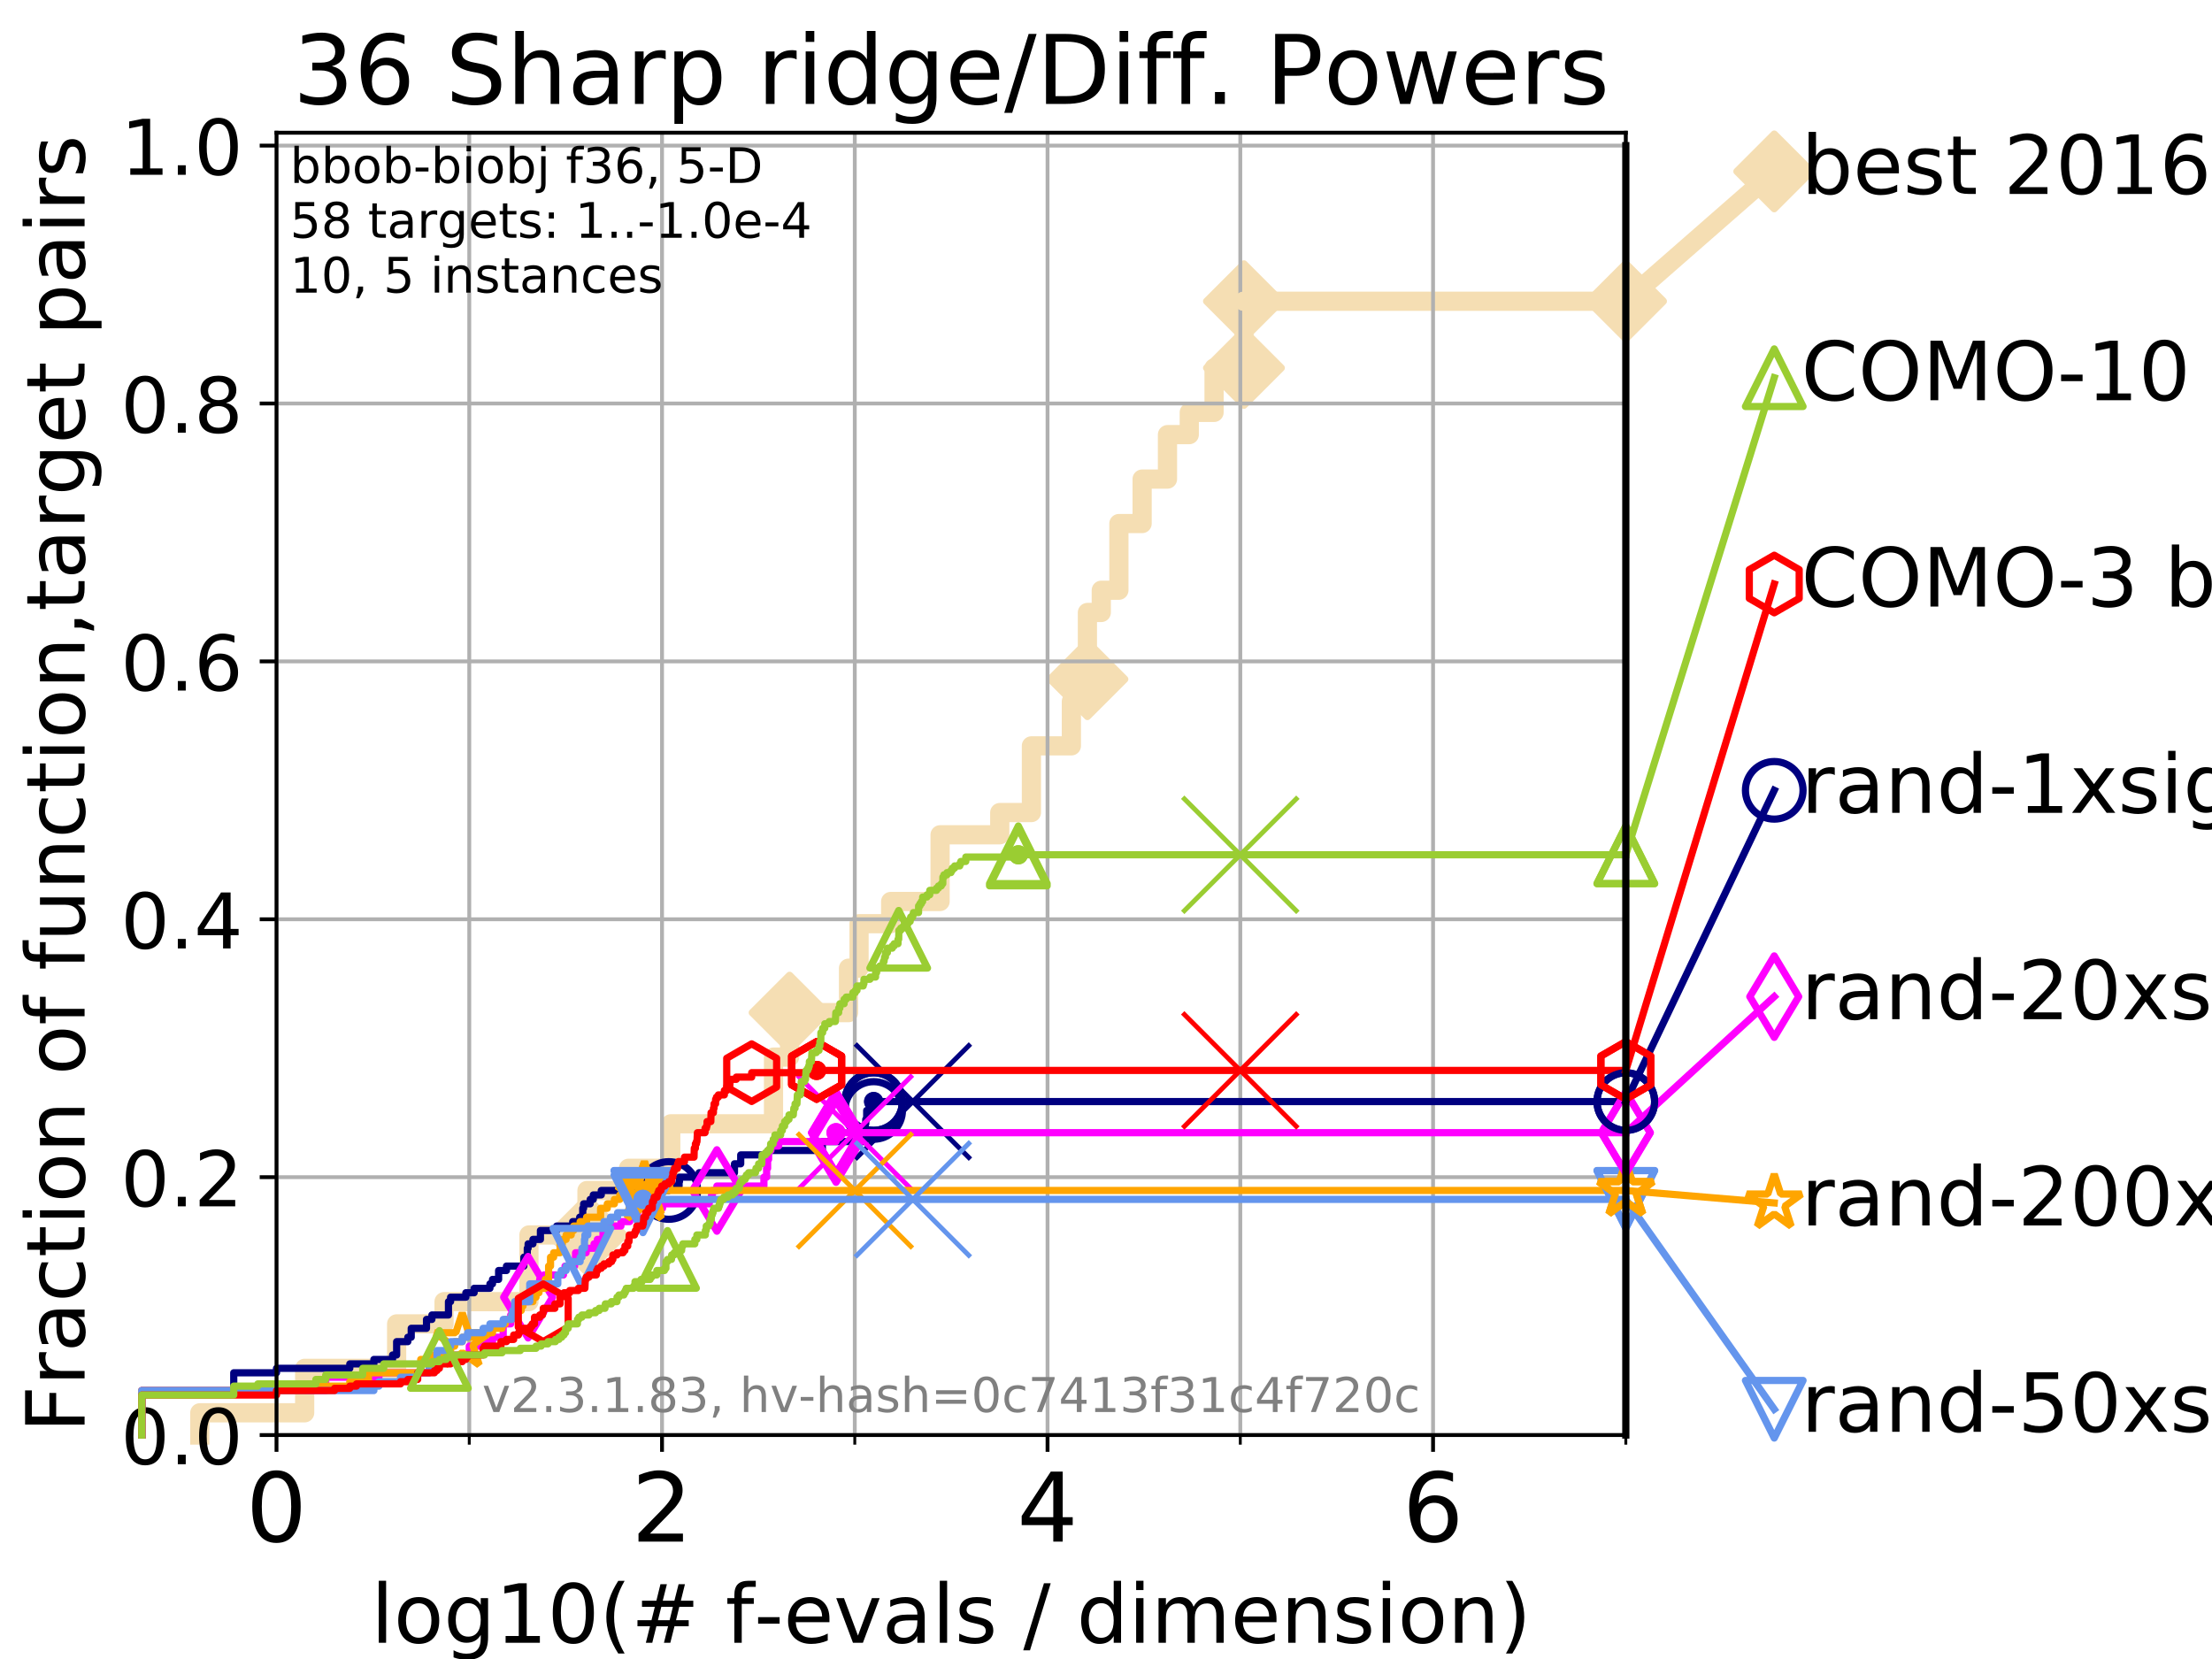 <?xml version="1.0" encoding="utf-8" standalone="no"?>
<!DOCTYPE svg PUBLIC "-//W3C//DTD SVG 1.1//EN"
  "http://www.w3.org/Graphics/SVG/1.1/DTD/svg11.dtd">
<!-- Created with matplotlib (https://matplotlib.org/) -->
<svg height="345.6pt" version="1.1" viewBox="0 0 460.8 345.6" width="460.8pt" xmlns="http://www.w3.org/2000/svg" xmlns:xlink="http://www.w3.org/1999/xlink">
 <defs>
  <style type="text/css">
*{stroke-linecap:butt;stroke-linejoin:round;}
  </style>
 </defs>
 <g id="figure_1">
  <g id="patch_1">
   <path d="M 0 345.6 
L 460.8 345.6 
L 460.8 0 
L 0 0 
z
" style="fill:#ffffff;"/>
  </g>
  <g id="axes_1">
   <g id="patch_2">
    <path d="M 57.6 298.944 
L 338.688 298.944 
L 338.688 27.648 
L 57.6 27.648 
z
" style="fill:#ffffff;"/>
   </g>
   <g id="line2d_1">
    <path d="M 41.621 298.944 
L 41.621 294.313 
L 63.468 294.313 
L 63.468 285.05 
L 82.627 285.05 
L 82.627 275.788 
L 92.504 275.788 
L 92.504 271.157 
L 110.189 271.157 
L 110.189 257.263 
L 122.277 257.263 
L 122.277 248.001 
L 130.927 248.001 
L 130.927 243.37 
L 139.731 243.37 
L 139.731 234.107 
L 161.137 234.107 
L 161.137 220.214 
L 164.486 220.214 
L 164.486 210.951 
L 176.763 210.951 
L 176.763 201.689 
L 178.957 201.689 
L 178.957 192.426 
L 185.542 192.426 
L 185.542 187.795 
L 195.837 187.795 
L 195.837 173.901 
L 208.267 173.901 
L 208.267 169.27 
L 214.861 169.27 
L 214.861 155.377 
L 223.186 155.377 
L 223.186 146.114 
L 224.518 146.114 
L 224.518 141.483 
L 226.528 141.483 
L 226.528 127.589 
L 229.416 127.589 
L 229.416 122.958 
L 233.086 122.958 
L 233.086 109.065 
L 237.924 109.065 
L 237.924 99.802 
L 243.208 99.802 
L 243.208 90.54 
L 247.747 90.54 
L 247.747 85.909 
L 252.91 85.909 
L 252.91 76.646 
L 259.137 76.646 
L 259.137 62.753 
L 338.688 62.753 
" style="fill:none;stroke:#f5deb3;stroke-linecap:square;stroke-width:4;"/>
   </g>
   <g id="line2d_2">
    <defs>
     <path d="M 0 7.778 
L 7.778 0 
L 0 -7.778 
L -7.778 0 
z
" id="mead501c2d2" style="stroke:#f5deb3;stroke-linejoin:miter;stroke-width:1.5;"/>
    </defs>
    <g>
     <use style="fill:#f5deb3;stroke:#f5deb3;stroke-linejoin:miter;stroke-width:1.5;" x="122.277" xlink:href="#mead501c2d2" y="257.263"/>
     <use style="fill:#f5deb3;stroke:#f5deb3;stroke-linejoin:miter;stroke-width:1.5;" x="164.486" xlink:href="#mead501c2d2" y="210.951"/>
     <use style="fill:#f5deb3;stroke:#f5deb3;stroke-linejoin:miter;stroke-width:1.5;" x="226.528" xlink:href="#mead501c2d2" y="141.483"/>
     <use style="fill:#f5deb3;stroke:#f5deb3;stroke-linejoin:miter;stroke-width:1.5;" x="259.137" xlink:href="#mead501c2d2" y="76.646"/>
     <use style="fill:#f5deb3;stroke:#f5deb3;stroke-linejoin:miter;stroke-width:1.5;" x="259.137" xlink:href="#mead501c2d2" y="62.753"/>
     <use style="fill:#f5deb3;stroke:#f5deb3;stroke-linejoin:miter;stroke-width:1.5;" x="338.688" xlink:href="#mead501c2d2" y="62.753"/>
    </g>
   </g>
   <g id="line2d_3">
    <path style="fill:none;stroke:#f5deb3;stroke-linecap:square;stroke-width:4;"/>
    <g/>
   </g>
   <g id="line2d_4">
    <path d="M 338.688 62.753 
L 369.608 35.706 
" style="fill:none;stroke:#f5deb3;stroke-linecap:square;stroke-width:4;"/>
    <g>
     <use style="fill:#f5deb3;stroke:#f5deb3;stroke-linejoin:miter;stroke-width:1.5;" x="338.688" xlink:href="#mead501c2d2" y="62.753"/>
     <use style="fill:#f5deb3;stroke:#f5deb3;stroke-linejoin:miter;stroke-width:1.5;" x="369.608" xlink:href="#mead501c2d2" y="35.706"/>
    </g>
   </g>
   <g id="matplotlib.axis_1">
    <g id="xtick_1">
     <g id="line2d_5">
      <path clip-path="url(#pbd85fce33d)" d="M 57.6 298.944 
L 57.6 27.648 
" style="fill:none;stroke:#b0b0b0;stroke-linecap:square;stroke-width:0.8;"/>
     </g>
     <g id="line2d_6">
      <defs>
       <path d="M 0 0 
L 0 3.5 
" id="mcb9a3e3eb5" style="stroke:#000000;stroke-width:0.8;"/>
      </defs>
      <g>
       <use style="stroke:#000000;stroke-width:0.8;" x="57.6" xlink:href="#mcb9a3e3eb5" y="298.944"/>
      </g>
     </g>
     <g id="text_1">
      <!-- 0 -->
      <defs>
       <path d="M 31.781 66.406 
Q 24.172 66.406 20.328 58.906 
Q 16.5 51.422 16.5 36.375 
Q 16.5 21.391 20.328 13.891 
Q 24.172 6.391 31.781 6.391 
Q 39.453 6.391 43.281 13.891 
Q 47.125 21.391 47.125 36.375 
Q 47.125 51.422 43.281 58.906 
Q 39.453 66.406 31.781 66.406 
z
M 31.781 74.219 
Q 44.047 74.219 50.516 64.516 
Q 56.984 54.828 56.984 36.375 
Q 56.984 17.969 50.516 8.266 
Q 44.047 -1.422 31.781 -1.422 
Q 19.531 -1.422 13.062 8.266 
Q 6.594 17.969 6.594 36.375 
Q 6.594 54.828 13.062 64.516 
Q 19.531 74.219 31.781 74.219 
z
" id="DejaVuSans-48"/>
      </defs>
      <g transform="translate(51.237 321.141)scale(0.2 -0.2)">
       <use xlink:href="#DejaVuSans-48"/>
      </g>
     </g>
    </g>
    <g id="xtick_2">
     <g id="line2d_7">
      <path clip-path="url(#pbd85fce33d)" d="M 137.911 298.944 
L 137.911 27.648 
" style="fill:none;stroke:#b0b0b0;stroke-linecap:square;stroke-width:0.8;"/>
     </g>
     <g id="line2d_8">
      <g>
       <use style="stroke:#000000;stroke-width:0.8;" x="137.911" xlink:href="#mcb9a3e3eb5" y="298.944"/>
      </g>
     </g>
     <g id="text_2">
      <!-- 2 -->
      <defs>
       <path d="M 19.188 8.297 
L 53.609 8.297 
L 53.609 0 
L 7.328 0 
L 7.328 8.297 
Q 12.938 14.109 22.625 23.891 
Q 32.328 33.688 34.812 36.531 
Q 39.547 41.844 41.422 45.531 
Q 43.312 49.219 43.312 52.781 
Q 43.312 58.594 39.234 62.25 
Q 35.156 65.922 28.609 65.922 
Q 23.969 65.922 18.812 64.312 
Q 13.672 62.703 7.812 59.422 
L 7.812 69.391 
Q 13.766 71.781 18.938 73 
Q 24.125 74.219 28.422 74.219 
Q 39.75 74.219 46.484 68.547 
Q 53.219 62.891 53.219 53.422 
Q 53.219 48.922 51.531 44.891 
Q 49.859 40.875 45.406 35.406 
Q 44.188 33.984 37.641 27.219 
Q 31.109 20.453 19.188 8.297 
z
" id="DejaVuSans-50"/>
      </defs>
      <g transform="translate(131.548 321.141)scale(0.2 -0.2)">
       <use xlink:href="#DejaVuSans-50"/>
      </g>
     </g>
    </g>
    <g id="xtick_3">
     <g id="line2d_9">
      <path clip-path="url(#pbd85fce33d)" d="M 218.222 298.944 
L 218.222 27.648 
" style="fill:none;stroke:#b0b0b0;stroke-linecap:square;stroke-width:0.8;"/>
     </g>
     <g id="line2d_10">
      <g>
       <use style="stroke:#000000;stroke-width:0.8;" x="218.222" xlink:href="#mcb9a3e3eb5" y="298.944"/>
      </g>
     </g>
     <g id="text_3">
      <!-- 4 -->
      <defs>
       <path d="M 37.797 64.312 
L 12.891 25.391 
L 37.797 25.391 
z
M 35.203 72.906 
L 47.609 72.906 
L 47.609 25.391 
L 58.016 25.391 
L 58.016 17.188 
L 47.609 17.188 
L 47.609 0 
L 37.797 0 
L 37.797 17.188 
L 4.891 17.188 
L 4.891 26.703 
z
" id="DejaVuSans-52"/>
      </defs>
      <g transform="translate(211.859 321.141)scale(0.2 -0.2)">
       <use xlink:href="#DejaVuSans-52"/>
      </g>
     </g>
    </g>
    <g id="xtick_4">
     <g id="line2d_11">
      <path clip-path="url(#pbd85fce33d)" d="M 298.533 298.944 
L 298.533 27.648 
" style="fill:none;stroke:#b0b0b0;stroke-linecap:square;stroke-width:0.8;"/>
     </g>
     <g id="line2d_12">
      <g>
       <use style="stroke:#000000;stroke-width:0.8;" x="298.533" xlink:href="#mcb9a3e3eb5" y="298.944"/>
      </g>
     </g>
     <g id="text_4">
      <!-- 6 -->
      <defs>
       <path d="M 33.016 40.375 
Q 26.375 40.375 22.484 35.828 
Q 18.609 31.297 18.609 23.391 
Q 18.609 15.531 22.484 10.953 
Q 26.375 6.391 33.016 6.391 
Q 39.656 6.391 43.531 10.953 
Q 47.406 15.531 47.406 23.391 
Q 47.406 31.297 43.531 35.828 
Q 39.656 40.375 33.016 40.375 
z
M 52.594 71.297 
L 52.594 62.312 
Q 48.875 64.062 45.094 64.984 
Q 41.312 65.922 37.594 65.922 
Q 27.828 65.922 22.672 59.328 
Q 17.531 52.734 16.797 39.406 
Q 19.672 43.656 24.016 45.922 
Q 28.375 48.188 33.594 48.188 
Q 44.578 48.188 50.953 41.516 
Q 57.328 34.859 57.328 23.391 
Q 57.328 12.156 50.688 5.359 
Q 44.047 -1.422 33.016 -1.422 
Q 20.359 -1.422 13.672 8.266 
Q 6.984 17.969 6.984 36.375 
Q 6.984 53.656 15.188 63.938 
Q 23.391 74.219 37.203 74.219 
Q 40.922 74.219 44.703 73.484 
Q 48.484 72.75 52.594 71.297 
z
" id="DejaVuSans-54"/>
      </defs>
      <g transform="translate(292.17 321.141)scale(0.2 -0.2)">
       <use xlink:href="#DejaVuSans-54"/>
      </g>
     </g>
    </g>
    <g id="xtick_5">
     <g id="line2d_13">
      <path clip-path="url(#pbd85fce33d)" d="M 97.755 298.944 
L 97.755 27.648 
" style="fill:none;stroke:#b0b0b0;stroke-linecap:square;stroke-width:0.8;"/>
     </g>
     <g id="line2d_14">
      <defs>
       <path d="M 0 0 
L 0 2 
" id="mc15d103a25" style="stroke:#000000;stroke-width:0.6;"/>
      </defs>
      <g>
       <use style="stroke:#000000;stroke-width:0.6;" x="97.755" xlink:href="#mc15d103a25" y="298.944"/>
      </g>
     </g>
    </g>
    <g id="xtick_6">
     <g id="line2d_15">
      <path clip-path="url(#pbd85fce33d)" d="M 178.066 298.944 
L 178.066 27.648 
" style="fill:none;stroke:#b0b0b0;stroke-linecap:square;stroke-width:0.8;"/>
     </g>
     <g id="line2d_16">
      <g>
       <use style="stroke:#000000;stroke-width:0.6;" x="178.066" xlink:href="#mc15d103a25" y="298.944"/>
      </g>
     </g>
    </g>
    <g id="xtick_7">
     <g id="line2d_17">
      <path clip-path="url(#pbd85fce33d)" d="M 258.377 298.944 
L 258.377 27.648 
" style="fill:none;stroke:#b0b0b0;stroke-linecap:square;stroke-width:0.8;"/>
     </g>
     <g id="line2d_18">
      <g>
       <use style="stroke:#000000;stroke-width:0.6;" x="258.377" xlink:href="#mc15d103a25" y="298.944"/>
      </g>
     </g>
    </g>
    <g id="xtick_8">
     <g id="line2d_19">
      <path clip-path="url(#pbd85fce33d)" d="M 338.688 298.944 
L 338.688 27.648 
" style="fill:none;stroke:#b0b0b0;stroke-linecap:square;stroke-width:0.8;"/>
     </g>
     <g id="line2d_20">
      <g>
       <use style="stroke:#000000;stroke-width:0.6;" x="338.688" xlink:href="#mc15d103a25" y="298.944"/>
      </g>
     </g>
    </g>
    <g id="text_5">
     <!-- log10(# f-evals / dimension) -->
     <defs>
      <path d="M 9.422 75.984 
L 18.406 75.984 
L 18.406 0 
L 9.422 0 
z
" id="DejaVuSans-108"/>
      <path d="M 30.609 48.391 
Q 23.391 48.391 19.188 42.75 
Q 14.984 37.109 14.984 27.297 
Q 14.984 17.484 19.156 11.844 
Q 23.344 6.203 30.609 6.203 
Q 37.797 6.203 41.984 11.859 
Q 46.188 17.531 46.188 27.297 
Q 46.188 37.016 41.984 42.703 
Q 37.797 48.391 30.609 48.391 
z
M 30.609 56 
Q 42.328 56 49.016 48.375 
Q 55.719 40.766 55.719 27.297 
Q 55.719 13.875 49.016 6.219 
Q 42.328 -1.422 30.609 -1.422 
Q 18.844 -1.422 12.172 6.219 
Q 5.516 13.875 5.516 27.297 
Q 5.516 40.766 12.172 48.375 
Q 18.844 56 30.609 56 
z
" id="DejaVuSans-111"/>
      <path d="M 45.406 27.984 
Q 45.406 37.75 41.375 43.109 
Q 37.359 48.484 30.078 48.484 
Q 22.859 48.484 18.828 43.109 
Q 14.797 37.75 14.797 27.984 
Q 14.797 18.266 18.828 12.891 
Q 22.859 7.516 30.078 7.516 
Q 37.359 7.516 41.375 12.891 
Q 45.406 18.266 45.406 27.984 
z
M 54.391 6.781 
Q 54.391 -7.172 48.188 -13.984 
Q 42 -20.797 29.203 -20.797 
Q 24.469 -20.797 20.266 -20.094 
Q 16.062 -19.391 12.109 -17.922 
L 12.109 -9.188 
Q 16.062 -11.328 19.922 -12.344 
Q 23.781 -13.375 27.781 -13.375 
Q 36.625 -13.375 41.016 -8.766 
Q 45.406 -4.156 45.406 5.172 
L 45.406 9.625 
Q 42.625 4.781 38.281 2.391 
Q 33.938 0 27.875 0 
Q 17.828 0 11.672 7.656 
Q 5.516 15.328 5.516 27.984 
Q 5.516 40.672 11.672 48.328 
Q 17.828 56 27.875 56 
Q 33.938 56 38.281 53.609 
Q 42.625 51.219 45.406 46.391 
L 45.406 54.688 
L 54.391 54.688 
z
" id="DejaVuSans-103"/>
      <path d="M 12.406 8.297 
L 28.516 8.297 
L 28.516 63.922 
L 10.984 60.406 
L 10.984 69.391 
L 28.422 72.906 
L 38.281 72.906 
L 38.281 8.297 
L 54.391 8.297 
L 54.391 0 
L 12.406 0 
z
" id="DejaVuSans-49"/>
      <path d="M 31 75.875 
Q 24.469 64.656 21.281 53.656 
Q 18.109 42.672 18.109 31.391 
Q 18.109 20.125 21.312 9.062 
Q 24.516 -2 31 -13.188 
L 23.188 -13.188 
Q 15.875 -1.703 12.234 9.375 
Q 8.594 20.453 8.594 31.391 
Q 8.594 42.281 12.203 53.312 
Q 15.828 64.359 23.188 75.875 
z
" id="DejaVuSans-40"/>
      <path d="M 51.125 44 
L 36.922 44 
L 32.812 27.688 
L 47.125 27.688 
z
M 43.797 71.781 
L 38.719 51.516 
L 52.984 51.516 
L 58.109 71.781 
L 65.922 71.781 
L 60.891 51.516 
L 76.125 51.516 
L 76.125 44 
L 58.984 44 
L 54.984 27.688 
L 70.516 27.688 
L 70.516 20.219 
L 53.078 20.219 
L 48 0 
L 40.188 0 
L 45.219 20.219 
L 30.906 20.219 
L 25.875 0 
L 18.016 0 
L 23.094 20.219 
L 7.719 20.219 
L 7.719 27.688 
L 24.906 27.688 
L 29 44 
L 13.281 44 
L 13.281 51.516 
L 30.906 51.516 
L 35.891 71.781 
z
" id="DejaVuSans-35"/>
      <path id="DejaVuSans-32"/>
      <path d="M 37.109 75.984 
L 37.109 68.5 
L 28.516 68.5 
Q 23.688 68.5 21.797 66.547 
Q 19.922 64.594 19.922 59.516 
L 19.922 54.688 
L 34.719 54.688 
L 34.719 47.703 
L 19.922 47.703 
L 19.922 0 
L 10.891 0 
L 10.891 47.703 
L 2.297 47.703 
L 2.297 54.688 
L 10.891 54.688 
L 10.891 58.5 
Q 10.891 67.625 15.141 71.797 
Q 19.391 75.984 28.609 75.984 
z
" id="DejaVuSans-102"/>
      <path d="M 4.891 31.391 
L 31.203 31.391 
L 31.203 23.391 
L 4.891 23.391 
z
" id="DejaVuSans-45"/>
      <path d="M 56.203 29.594 
L 56.203 25.203 
L 14.891 25.203 
Q 15.484 15.922 20.484 11.062 
Q 25.484 6.203 34.422 6.203 
Q 39.594 6.203 44.453 7.469 
Q 49.312 8.734 54.109 11.281 
L 54.109 2.781 
Q 49.266 0.734 44.188 -0.344 
Q 39.109 -1.422 33.891 -1.422 
Q 20.797 -1.422 13.156 6.188 
Q 5.516 13.812 5.516 26.812 
Q 5.516 40.234 12.766 48.109 
Q 20.016 56 32.328 56 
Q 43.359 56 49.781 48.891 
Q 56.203 41.797 56.203 29.594 
z
M 47.219 32.234 
Q 47.125 39.594 43.094 43.984 
Q 39.062 48.391 32.422 48.391 
Q 24.906 48.391 20.391 44.141 
Q 15.875 39.891 15.188 32.172 
z
" id="DejaVuSans-101"/>
      <path d="M 2.984 54.688 
L 12.5 54.688 
L 29.594 8.797 
L 46.688 54.688 
L 56.203 54.688 
L 35.688 0 
L 23.484 0 
z
" id="DejaVuSans-118"/>
      <path d="M 34.281 27.484 
Q 23.391 27.484 19.188 25 
Q 14.984 22.516 14.984 16.5 
Q 14.984 11.719 18.141 8.906 
Q 21.297 6.109 26.703 6.109 
Q 34.188 6.109 38.703 11.406 
Q 43.219 16.703 43.219 25.484 
L 43.219 27.484 
z
M 52.203 31.203 
L 52.203 0 
L 43.219 0 
L 43.219 8.297 
Q 40.141 3.328 35.547 0.953 
Q 30.953 -1.422 24.312 -1.422 
Q 15.922 -1.422 10.953 3.297 
Q 6 8.016 6 15.922 
Q 6 25.141 12.172 29.828 
Q 18.359 34.516 30.609 34.516 
L 43.219 34.516 
L 43.219 35.406 
Q 43.219 41.609 39.141 45 
Q 35.062 48.391 27.688 48.391 
Q 23 48.391 18.547 47.266 
Q 14.109 46.141 10.016 43.891 
L 10.016 52.203 
Q 14.938 54.109 19.578 55.047 
Q 24.219 56 28.609 56 
Q 40.484 56 46.344 49.844 
Q 52.203 43.703 52.203 31.203 
z
" id="DejaVuSans-97"/>
      <path d="M 44.281 53.078 
L 44.281 44.578 
Q 40.484 46.531 36.375 47.5 
Q 32.281 48.484 27.875 48.484 
Q 21.188 48.484 17.844 46.438 
Q 14.5 44.391 14.5 40.281 
Q 14.5 37.156 16.891 35.375 
Q 19.281 33.594 26.516 31.984 
L 29.594 31.297 
Q 39.156 29.25 43.188 25.516 
Q 47.219 21.781 47.219 15.094 
Q 47.219 7.469 41.188 3.016 
Q 35.156 -1.422 24.609 -1.422 
Q 20.219 -1.422 15.453 -0.562 
Q 10.688 0.297 5.422 2 
L 5.422 11.281 
Q 10.406 8.688 15.234 7.391 
Q 20.062 6.109 24.812 6.109 
Q 31.156 6.109 34.562 8.281 
Q 37.984 10.453 37.984 14.406 
Q 37.984 18.062 35.516 20.016 
Q 33.062 21.969 24.703 23.781 
L 21.578 24.516 
Q 13.234 26.266 9.516 29.906 
Q 5.812 33.547 5.812 39.891 
Q 5.812 47.609 11.281 51.797 
Q 16.75 56 26.812 56 
Q 31.781 56 36.172 55.266 
Q 40.578 54.547 44.281 53.078 
z
" id="DejaVuSans-115"/>
      <path d="M 25.391 72.906 
L 33.688 72.906 
L 8.297 -9.281 
L 0 -9.281 
z
" id="DejaVuSans-47"/>
      <path d="M 45.406 46.391 
L 45.406 75.984 
L 54.391 75.984 
L 54.391 0 
L 45.406 0 
L 45.406 8.203 
Q 42.578 3.328 38.25 0.953 
Q 33.938 -1.422 27.875 -1.422 
Q 17.969 -1.422 11.734 6.484 
Q 5.516 14.406 5.516 27.297 
Q 5.516 40.188 11.734 48.094 
Q 17.969 56 27.875 56 
Q 33.938 56 38.25 53.625 
Q 42.578 51.266 45.406 46.391 
z
M 14.797 27.297 
Q 14.797 17.391 18.875 11.75 
Q 22.953 6.109 30.078 6.109 
Q 37.203 6.109 41.297 11.75 
Q 45.406 17.391 45.406 27.297 
Q 45.406 37.203 41.297 42.844 
Q 37.203 48.484 30.078 48.484 
Q 22.953 48.484 18.875 42.844 
Q 14.797 37.203 14.797 27.297 
z
" id="DejaVuSans-100"/>
      <path d="M 9.422 54.688 
L 18.406 54.688 
L 18.406 0 
L 9.422 0 
z
M 9.422 75.984 
L 18.406 75.984 
L 18.406 64.594 
L 9.422 64.594 
z
" id="DejaVuSans-105"/>
      <path d="M 52 44.188 
Q 55.375 50.25 60.062 53.125 
Q 64.75 56 71.094 56 
Q 79.641 56 84.281 50.016 
Q 88.922 44.047 88.922 33.016 
L 88.922 0 
L 79.891 0 
L 79.891 32.719 
Q 79.891 40.578 77.094 44.375 
Q 74.312 48.188 68.609 48.188 
Q 61.625 48.188 57.562 43.547 
Q 53.516 38.922 53.516 30.906 
L 53.516 0 
L 44.484 0 
L 44.484 32.719 
Q 44.484 40.625 41.703 44.406 
Q 38.922 48.188 33.109 48.188 
Q 26.219 48.188 22.156 43.531 
Q 18.109 38.875 18.109 30.906 
L 18.109 0 
L 9.078 0 
L 9.078 54.688 
L 18.109 54.688 
L 18.109 46.188 
Q 21.188 51.219 25.484 53.609 
Q 29.781 56 35.688 56 
Q 41.656 56 45.828 52.969 
Q 50 49.953 52 44.188 
z
" id="DejaVuSans-109"/>
      <path d="M 54.891 33.016 
L 54.891 0 
L 45.906 0 
L 45.906 32.719 
Q 45.906 40.484 42.875 44.328 
Q 39.844 48.188 33.797 48.188 
Q 26.516 48.188 22.312 43.547 
Q 18.109 38.922 18.109 30.906 
L 18.109 0 
L 9.078 0 
L 9.078 54.688 
L 18.109 54.688 
L 18.109 46.188 
Q 21.344 51.125 25.703 53.562 
Q 30.078 56 35.797 56 
Q 45.219 56 50.047 50.172 
Q 54.891 44.344 54.891 33.016 
z
" id="DejaVuSans-110"/>
      <path d="M 8.016 75.875 
L 15.828 75.875 
Q 23.141 64.359 26.781 53.312 
Q 30.422 42.281 30.422 31.391 
Q 30.422 20.453 26.781 9.375 
Q 23.141 -1.703 15.828 -13.188 
L 8.016 -13.188 
Q 14.5 -2 17.703 9.062 
Q 20.906 20.125 20.906 31.391 
Q 20.906 42.672 17.703 53.656 
Q 14.5 64.656 8.016 75.875 
z
" id="DejaVuSans-41"/>
     </defs>
     <g transform="translate(77.303 342.218)scale(0.17 -0.17)">
      <use xlink:href="#DejaVuSans-108"/>
      <use x="27.783" xlink:href="#DejaVuSans-111"/>
      <use x="88.965" xlink:href="#DejaVuSans-103"/>
      <use x="152.441" xlink:href="#DejaVuSans-49"/>
      <use x="216.064" xlink:href="#DejaVuSans-48"/>
      <use x="279.688" xlink:href="#DejaVuSans-40"/>
      <use x="318.701" xlink:href="#DejaVuSans-35"/>
      <use x="402.49" xlink:href="#DejaVuSans-32"/>
      <use x="434.277" xlink:href="#DejaVuSans-102"/>
      <use x="469.404" xlink:href="#DejaVuSans-45"/>
      <use x="505.488" xlink:href="#DejaVuSans-101"/>
      <use x="567.012" xlink:href="#DejaVuSans-118"/>
      <use x="626.191" xlink:href="#DejaVuSans-97"/>
      <use x="687.471" xlink:href="#DejaVuSans-108"/>
      <use x="715.254" xlink:href="#DejaVuSans-115"/>
      <use x="767.354" xlink:href="#DejaVuSans-32"/>
      <use x="799.141" xlink:href="#DejaVuSans-47"/>
      <use x="832.832" xlink:href="#DejaVuSans-32"/>
      <use x="864.619" xlink:href="#DejaVuSans-100"/>
      <use x="928.096" xlink:href="#DejaVuSans-105"/>
      <use x="955.879" xlink:href="#DejaVuSans-109"/>
      <use x="1053.291" xlink:href="#DejaVuSans-101"/>
      <use x="1114.814" xlink:href="#DejaVuSans-110"/>
      <use x="1178.193" xlink:href="#DejaVuSans-115"/>
      <use x="1230.293" xlink:href="#DejaVuSans-105"/>
      <use x="1258.076" xlink:href="#DejaVuSans-111"/>
      <use x="1319.258" xlink:href="#DejaVuSans-110"/>
      <use x="1382.637" xlink:href="#DejaVuSans-41"/>
     </g>
    </g>
   </g>
   <g id="matplotlib.axis_2">
    <g id="ytick_1">
     <g id="line2d_21">
      <path clip-path="url(#pbd85fce33d)" d="M 57.6 298.944 
L 338.688 298.944 
" style="fill:none;stroke:#b0b0b0;stroke-linecap:square;stroke-width:0.8;"/>
     </g>
     <g id="line2d_22">
      <defs>
       <path d="M 0 0 
L -3.5 0 
" id="ma9593ba5e3" style="stroke:#000000;stroke-width:0.8;"/>
      </defs>
      <g>
       <use style="stroke:#000000;stroke-width:0.8;" x="57.6" xlink:href="#ma9593ba5e3" y="298.944"/>
      </g>
     </g>
     <g id="text_6">
      <!-- 0.0 -->
      <defs>
       <path d="M 10.688 12.406 
L 21 12.406 
L 21 0 
L 10.688 0 
z
" id="DejaVuSans-46"/>
      </defs>
      <g transform="translate(25.155 305.023)scale(0.16 -0.16)">
       <use xlink:href="#DejaVuSans-48"/>
       <use x="63.623" xlink:href="#DejaVuSans-46"/>
       <use x="95.41" xlink:href="#DejaVuSans-48"/>
      </g>
     </g>
    </g>
    <g id="ytick_2">
     <g id="line2d_23">
      <path clip-path="url(#pbd85fce33d)" d="M 57.6 245.222 
L 338.688 245.222 
" style="fill:none;stroke:#b0b0b0;stroke-linecap:square;stroke-width:0.8;"/>
     </g>
     <g id="line2d_24">
      <g>
       <use style="stroke:#000000;stroke-width:0.8;" x="57.6" xlink:href="#ma9593ba5e3" y="245.222"/>
      </g>
     </g>
     <g id="text_7">
      <!-- 0.2 -->
      <g transform="translate(25.155 251.301)scale(0.16 -0.16)">
       <use xlink:href="#DejaVuSans-48"/>
       <use x="63.623" xlink:href="#DejaVuSans-46"/>
       <use x="95.41" xlink:href="#DejaVuSans-50"/>
      </g>
     </g>
    </g>
    <g id="ytick_3">
     <g id="line2d_25">
      <path clip-path="url(#pbd85fce33d)" d="M 57.6 191.5 
L 338.688 191.5 
" style="fill:none;stroke:#b0b0b0;stroke-linecap:square;stroke-width:0.8;"/>
     </g>
     <g id="line2d_26">
      <g>
       <use style="stroke:#000000;stroke-width:0.8;" x="57.6" xlink:href="#ma9593ba5e3" y="191.5"/>
      </g>
     </g>
     <g id="text_8">
      <!-- 0.4 -->
      <g transform="translate(25.155 197.579)scale(0.16 -0.16)">
       <use xlink:href="#DejaVuSans-48"/>
       <use x="63.623" xlink:href="#DejaVuSans-46"/>
       <use x="95.41" xlink:href="#DejaVuSans-52"/>
      </g>
     </g>
    </g>
    <g id="ytick_4">
     <g id="line2d_27">
      <path clip-path="url(#pbd85fce33d)" d="M 57.6 137.778 
L 338.688 137.778 
" style="fill:none;stroke:#b0b0b0;stroke-linecap:square;stroke-width:0.8;"/>
     </g>
     <g id="line2d_28">
      <g>
       <use style="stroke:#000000;stroke-width:0.8;" x="57.6" xlink:href="#ma9593ba5e3" y="137.778"/>
      </g>
     </g>
     <g id="text_9">
      <!-- 0.6 -->
      <g transform="translate(25.155 143.857)scale(0.16 -0.16)">
       <use xlink:href="#DejaVuSans-48"/>
       <use x="63.623" xlink:href="#DejaVuSans-46"/>
       <use x="95.41" xlink:href="#DejaVuSans-54"/>
      </g>
     </g>
    </g>
    <g id="ytick_5">
     <g id="line2d_29">
      <path clip-path="url(#pbd85fce33d)" d="M 57.6 84.056 
L 338.688 84.056 
" style="fill:none;stroke:#b0b0b0;stroke-linecap:square;stroke-width:0.8;"/>
     </g>
     <g id="line2d_30">
      <g>
       <use style="stroke:#000000;stroke-width:0.8;" x="57.6" xlink:href="#ma9593ba5e3" y="84.056"/>
      </g>
     </g>
     <g id="text_10">
      <!-- 0.8 -->
      <defs>
       <path d="M 31.781 34.625 
Q 24.75 34.625 20.719 30.859 
Q 16.703 27.094 16.703 20.516 
Q 16.703 13.922 20.719 10.156 
Q 24.75 6.391 31.781 6.391 
Q 38.812 6.391 42.859 10.172 
Q 46.922 13.969 46.922 20.516 
Q 46.922 27.094 42.891 30.859 
Q 38.875 34.625 31.781 34.625 
z
M 21.922 38.812 
Q 15.578 40.375 12.031 44.719 
Q 8.5 49.078 8.5 55.328 
Q 8.5 64.062 14.719 69.141 
Q 20.953 74.219 31.781 74.219 
Q 42.672 74.219 48.875 69.141 
Q 55.078 64.062 55.078 55.328 
Q 55.078 49.078 51.531 44.719 
Q 48 40.375 41.703 38.812 
Q 48.828 37.156 52.797 32.312 
Q 56.781 27.484 56.781 20.516 
Q 56.781 9.906 50.312 4.234 
Q 43.844 -1.422 31.781 -1.422 
Q 19.734 -1.422 13.25 4.234 
Q 6.781 9.906 6.781 20.516 
Q 6.781 27.484 10.781 32.312 
Q 14.797 37.156 21.922 38.812 
z
M 18.312 54.391 
Q 18.312 48.734 21.844 45.562 
Q 25.391 42.391 31.781 42.391 
Q 38.141 42.391 41.719 45.562 
Q 45.312 48.734 45.312 54.391 
Q 45.312 60.062 41.719 63.234 
Q 38.141 66.406 31.781 66.406 
Q 25.391 66.406 21.844 63.234 
Q 18.312 60.062 18.312 54.391 
z
" id="DejaVuSans-56"/>
      </defs>
      <g transform="translate(25.155 90.135)scale(0.16 -0.16)">
       <use xlink:href="#DejaVuSans-48"/>
       <use x="63.623" xlink:href="#DejaVuSans-46"/>
       <use x="95.41" xlink:href="#DejaVuSans-56"/>
      </g>
     </g>
    </g>
    <g id="ytick_6">
     <g id="line2d_31">
      <path clip-path="url(#pbd85fce33d)" d="M 57.6 30.334 
L 338.688 30.334 
" style="fill:none;stroke:#b0b0b0;stroke-linecap:square;stroke-width:0.8;"/>
     </g>
     <g id="line2d_32">
      <g>
       <use style="stroke:#000000;stroke-width:0.8;" x="57.6" xlink:href="#ma9593ba5e3" y="30.334"/>
      </g>
     </g>
     <g id="text_11">
      <!-- 1.0 -->
      <g transform="translate(25.155 36.413)scale(0.16 -0.16)">
       <use xlink:href="#DejaVuSans-49"/>
       <use x="63.623" xlink:href="#DejaVuSans-46"/>
       <use x="95.41" xlink:href="#DejaVuSans-48"/>
      </g>
     </g>
    </g>
    <g id="text_12">
     <!-- Fraction of function,target pairs -->
     <defs>
      <path d="M 9.812 72.906 
L 51.703 72.906 
L 51.703 64.594 
L 19.672 64.594 
L 19.672 43.109 
L 48.578 43.109 
L 48.578 34.812 
L 19.672 34.812 
L 19.672 0 
L 9.812 0 
z
" id="DejaVuSans-70"/>
      <path d="M 41.109 46.297 
Q 39.594 47.172 37.812 47.578 
Q 36.031 48 33.891 48 
Q 26.266 48 22.188 43.047 
Q 18.109 38.094 18.109 28.812 
L 18.109 0 
L 9.078 0 
L 9.078 54.688 
L 18.109 54.688 
L 18.109 46.188 
Q 20.953 51.172 25.484 53.578 
Q 30.031 56 36.531 56 
Q 37.453 56 38.578 55.875 
Q 39.703 55.766 41.062 55.516 
z
" id="DejaVuSans-114"/>
      <path d="M 48.781 52.594 
L 48.781 44.188 
Q 44.969 46.297 41.141 47.344 
Q 37.312 48.391 33.406 48.391 
Q 24.656 48.391 19.812 42.844 
Q 14.984 37.312 14.984 27.297 
Q 14.984 17.281 19.812 11.734 
Q 24.656 6.203 33.406 6.203 
Q 37.312 6.203 41.141 7.25 
Q 44.969 8.297 48.781 10.406 
L 48.781 2.094 
Q 45.016 0.344 40.984 -0.531 
Q 36.969 -1.422 32.422 -1.422 
Q 20.062 -1.422 12.781 6.344 
Q 5.516 14.109 5.516 27.297 
Q 5.516 40.672 12.859 48.328 
Q 20.219 56 33.016 56 
Q 37.156 56 41.109 55.141 
Q 45.062 54.297 48.781 52.594 
z
" id="DejaVuSans-99"/>
      <path d="M 18.312 70.219 
L 18.312 54.688 
L 36.812 54.688 
L 36.812 47.703 
L 18.312 47.703 
L 18.312 18.016 
Q 18.312 11.328 20.141 9.422 
Q 21.969 7.516 27.594 7.516 
L 36.812 7.516 
L 36.812 0 
L 27.594 0 
Q 17.188 0 13.234 3.875 
Q 9.281 7.766 9.281 18.016 
L 9.281 47.703 
L 2.688 47.703 
L 2.688 54.688 
L 9.281 54.688 
L 9.281 70.219 
z
" id="DejaVuSans-116"/>
      <path d="M 8.5 21.578 
L 8.5 54.688 
L 17.484 54.688 
L 17.484 21.922 
Q 17.484 14.156 20.5 10.266 
Q 23.531 6.391 29.594 6.391 
Q 36.859 6.391 41.078 11.031 
Q 45.312 15.672 45.312 23.688 
L 45.312 54.688 
L 54.297 54.688 
L 54.297 0 
L 45.312 0 
L 45.312 8.406 
Q 42.047 3.422 37.719 1 
Q 33.406 -1.422 27.688 -1.422 
Q 18.266 -1.422 13.375 4.438 
Q 8.5 10.297 8.5 21.578 
z
M 31.109 56 
z
" id="DejaVuSans-117"/>
      <path d="M 11.719 12.406 
L 22.016 12.406 
L 22.016 4 
L 14.016 -11.625 
L 7.719 -11.625 
L 11.719 4 
z
" id="DejaVuSans-44"/>
      <path d="M 18.109 8.203 
L 18.109 -20.797 
L 9.078 -20.797 
L 9.078 54.688 
L 18.109 54.688 
L 18.109 46.391 
Q 20.953 51.266 25.266 53.625 
Q 29.594 56 35.594 56 
Q 45.562 56 51.781 48.094 
Q 58.016 40.188 58.016 27.297 
Q 58.016 14.406 51.781 6.484 
Q 45.562 -1.422 35.594 -1.422 
Q 29.594 -1.422 25.266 0.953 
Q 20.953 3.328 18.109 8.203 
z
M 48.688 27.297 
Q 48.688 37.203 44.609 42.844 
Q 40.531 48.484 33.406 48.484 
Q 26.266 48.484 22.188 42.844 
Q 18.109 37.203 18.109 27.297 
Q 18.109 17.391 22.188 11.75 
Q 26.266 6.109 33.406 6.109 
Q 40.531 6.109 44.609 11.75 
Q 48.688 17.391 48.688 27.297 
z
" id="DejaVuSans-112"/>
     </defs>
     <g transform="translate(17.62 298.435)rotate(-90)scale(0.17 -0.17)">
      <use xlink:href="#DejaVuSans-70"/>
      <use x="57.41" xlink:href="#DejaVuSans-114"/>
      <use x="98.523" xlink:href="#DejaVuSans-97"/>
      <use x="159.803" xlink:href="#DejaVuSans-99"/>
      <use x="214.783" xlink:href="#DejaVuSans-116"/>
      <use x="253.992" xlink:href="#DejaVuSans-105"/>
      <use x="281.775" xlink:href="#DejaVuSans-111"/>
      <use x="342.957" xlink:href="#DejaVuSans-110"/>
      <use x="406.336" xlink:href="#DejaVuSans-32"/>
      <use x="438.123" xlink:href="#DejaVuSans-111"/>
      <use x="499.305" xlink:href="#DejaVuSans-102"/>
      <use x="534.51" xlink:href="#DejaVuSans-32"/>
      <use x="566.297" xlink:href="#DejaVuSans-102"/>
      <use x="601.502" xlink:href="#DejaVuSans-117"/>
      <use x="664.881" xlink:href="#DejaVuSans-110"/>
      <use x="728.26" xlink:href="#DejaVuSans-99"/>
      <use x="783.24" xlink:href="#DejaVuSans-116"/>
      <use x="822.449" xlink:href="#DejaVuSans-105"/>
      <use x="850.232" xlink:href="#DejaVuSans-111"/>
      <use x="911.414" xlink:href="#DejaVuSans-110"/>
      <use x="974.793" xlink:href="#DejaVuSans-44"/>
      <use x="1006.58" xlink:href="#DejaVuSans-116"/>
      <use x="1045.789" xlink:href="#DejaVuSans-97"/>
      <use x="1107.068" xlink:href="#DejaVuSans-114"/>
      <use x="1148.166" xlink:href="#DejaVuSans-103"/>
      <use x="1211.643" xlink:href="#DejaVuSans-101"/>
      <use x="1273.166" xlink:href="#DejaVuSans-116"/>
      <use x="1312.375" xlink:href="#DejaVuSans-32"/>
      <use x="1344.162" xlink:href="#DejaVuSans-112"/>
      <use x="1407.639" xlink:href="#DejaVuSans-97"/>
      <use x="1468.918" xlink:href="#DejaVuSans-105"/>
      <use x="1496.701" xlink:href="#DejaVuSans-114"/>
      <use x="1537.814" xlink:href="#DejaVuSans-115"/>
     </g>
    </g>
   </g>
   <g id="line2d_33">
    <defs>
     <path d="M 0 1.5 
C 0.398 1.5 0.779 1.342 1.061 1.061 
C 1.342 0.779 1.5 0.398 1.5 0 
C 1.5 -0.398 1.342 -0.779 1.061 -1.061 
C 0.779 -1.342 0.398 -1.5 0 -1.5 
C -0.398 -1.5 -0.779 -1.342 -1.061 -1.061 
C -1.342 -0.779 -1.5 -0.398 -1.5 0 
C -1.5 0.398 -1.342 0.779 -1.061 1.061 
C -0.779 1.342 -0.398 1.5 0 1.5 
z
" id="m3b26b0c269" style="stroke:#f5deb3;"/>
    </defs>
    <g>
     <use style="fill:#f5deb3;stroke:#f5deb3;" x="259.137" xlink:href="#m3b26b0c269" y="62.753"/>
     <use style="fill:#f5deb3;stroke:#f5deb3;" x="259.137" xlink:href="#m3b26b0c269" y="62.753"/>
    </g>
   </g>
   <g id="line2d_34">
    <defs>
     <path d="M 0 1.5 
C 0.398 1.5 0.779 1.342 1.061 1.061 
C 1.342 0.779 1.5 0.398 1.5 0 
C 1.5 -0.398 1.342 -0.779 1.061 -1.061 
C 0.779 -1.342 0.398 -1.5 0 -1.5 
C -0.398 -1.5 -0.779 -1.342 -1.061 -1.061 
C -1.342 -0.779 -1.5 -0.398 -1.5 0 
C -1.5 0.398 -1.342 0.779 -1.061 1.061 
C -0.779 1.342 -0.398 1.5 0 1.5 
z
" id="m5da4021990" style="stroke:#000080;"/>
    </defs>
    <g>
     <use style="fill:#000080;stroke:#000080;" x="181.997" xlink:href="#m5da4021990" y="229.476"/>
     <use style="fill:#000080;stroke:#000080;" x="181.997" xlink:href="#m5da4021990" y="229.476"/>
    </g>
   </g>
   <g id="line2d_35">
    <path d="M 29.533 298.944 
L 29.533 289.682 
L 48.692 289.682 
L 48.692 285.977 
L 57.6 285.977 
L 57.6 285.05 
L 72.868 285.05 
L 72.868 284.124 
L 77.885 284.124 
L 77.885 283.198 
L 81.776 283.198 
L 81.776 282.272 
L 82.627 282.272 
L 82.627 279.493 
L 84.956 279.493 
L 84.956 278.567 
L 85.667 278.567 
L 85.667 276.714 
L 88.847 276.714 
L 88.847 274.862 
L 89.973 274.862 
L 89.973 273.935 
L 93.422 273.935 
L 93.422 271.157 
L 93.864 271.157 
L 93.864 270.231 
L 97.044 270.231 
L 97.044 269.304 
L 98.772 269.304 
L 98.772 268.378 
L 102.06 268.378 
L 102.06 267.452 
L 102.597 267.452 
L 102.597 266.526 
L 103.871 266.526 
L 103.871 264.673 
L 105.51 264.673 
L 105.51 263.747 
L 109.132 263.747 
L 109.132 261.894 
L 109.843 261.894 
L 109.843 260.042 
L 110.017 260.042 
L 110.017 259.116 
L 111.023 259.116 
L 111.023 258.189 
L 112.581 258.189 
L 112.581 256.337 
L 115.959 256.337 
L 115.959 255.411 
L 119.301 255.411 
L 119.301 254.484 
L 120.759 254.484 
L 120.759 253.558 
L 121.4 253.558 
L 121.4 251.706 
L 121.579 251.706 
L 121.579 250.779 
L 122.948 250.779 
L 122.948 249.853 
L 123.594 249.853 
L 123.594 248.927 
L 125.256 248.927 
L 125.256 248.001 
L 139.317 248.001 
L 139.317 247.075 
L 141.464 247.075 
L 141.464 246.148 
L 141.549 246.148 
L 141.549 245.222 
L 145.643 245.222 
L 145.643 244.296 
L 153.003 244.296 
L 153.003 242.443 
L 154.304 242.443 
L 154.304 240.591 
L 159.986 240.591 
L 159.986 239.665 
L 171.32 239.665 
L 171.32 237.812 
L 180.105 237.812 
L 180.105 235.96 
L 180.247 235.96 
L 180.247 234.107 
L 180.354 234.107 
L 180.354 233.181 
L 180.549 233.181 
L 180.549 231.328 
L 181.997 231.328 
L 181.997 229.476 
L 338.688 229.476 
" style="fill:none;stroke:#000080;stroke-linecap:square;stroke-width:1.5;"/>
   </g>
   <g id="line2d_36">
    <defs>
     <path d="M 0 6 
C 1.591 6 3.117 5.368 4.243 4.243 
C 5.368 3.117 6 1.591 6 0 
C 6 -1.591 5.368 -3.117 4.243 -4.243 
C 3.117 -5.368 1.591 -6 0 -6 
C -1.591 -6 -3.117 -5.368 -4.243 -4.243 
C -5.368 -3.117 -6 -1.591 -6 0 
C -6 1.591 -5.368 3.117 -4.243 4.243 
C -3.117 5.368 -1.591 6 0 6 
z
" id="md0faa3b85e" style="stroke:#000080;stroke-width:1.5;"/>
    </defs>
    <g>
     <use style="fill-opacity:0;stroke:#000080;stroke-width:1.5;" x="139.317" xlink:href="#md0faa3b85e" y="248.001"/>
     <use style="fill-opacity:0;stroke:#000080;stroke-width:1.5;" x="181.997" xlink:href="#md0faa3b85e" y="231.328"/>
     <use style="fill-opacity:0;stroke:#000080;stroke-width:1.5;" x="181.997" xlink:href="#md0faa3b85e" y="229.476"/>
     <use style="fill-opacity:0;stroke:#000080;stroke-width:1.5;" x="181.997" xlink:href="#md0faa3b85e" y="229.476"/>
     <use style="fill-opacity:0;stroke:#000080;stroke-width:1.5;" x="338.688" xlink:href="#md0faa3b85e" y="229.476"/>
    </g>
   </g>
   <g id="line2d_37">
    <path style="fill:none;stroke:#000080;stroke-linecap:square;stroke-width:1.5;"/>
    <g/>
   </g>
   <g id="line2d_38">
    <path clip-path="url(#pbd85fce33d)" d="M 190.166 229.476 
" style="fill:none;stroke:#000080;stroke-linecap:square;stroke-width:1.5;"/>
    <defs>
     <path d="M -12 12 
L 12 -12 
M -12 -12 
L 12 12 
" id="m5701ec6bc3" style="stroke:#000080;"/>
    </defs>
    <g clip-path="url(#pbd85fce33d)">
     <use style="fill:#000080;stroke:#000080;" x="190.166" xlink:href="#m5701ec6bc3" y="229.476"/>
    </g>
   </g>
   <g id="line2d_39">
    <defs>
     <path d="M 0 1.5 
C 0.398 1.5 0.779 1.342 1.061 1.061 
C 1.342 0.779 1.5 0.398 1.5 0 
C 1.5 -0.398 1.342 -0.779 1.061 -1.061 
C 0.779 -1.342 0.398 -1.5 0 -1.5 
C -0.398 -1.5 -0.779 -1.342 -1.061 -1.061 
C -1.342 -0.779 -1.5 -0.398 -1.5 0 
C -1.5 0.398 -1.342 0.779 -1.061 1.061 
C -0.779 1.342 -0.398 1.5 0 1.5 
z
" id="m42a70cefa9" style="stroke:#ff00ff;"/>
    </defs>
    <g>
     <use style="fill:#ff00ff;stroke:#ff00ff;" x="174.166" xlink:href="#m42a70cefa9" y="235.96"/>
     <use style="fill:#ff00ff;stroke:#ff00ff;" x="174.166" xlink:href="#m42a70cefa9" y="235.96"/>
    </g>
   </g>
   <g id="line2d_40">
    <path d="M 29.533 298.944 
L 29.533 289.682 
L 67.851 289.682 
L 67.851 286.903 
L 78.942 286.903 
L 78.942 285.977 
L 89.419 285.977 
L 89.419 285.05 
L 90.509 285.05 
L 90.509 284.124 
L 91.535 284.124 
L 91.535 283.198 
L 93.422 283.198 
L 93.422 282.272 
L 97.755 282.272 
L 97.755 280.419 
L 100.04 280.419 
L 100.04 279.493 
L 102.597 279.493 
L 102.597 278.567 
L 104.826 278.567 
L 104.826 275.788 
L 106.383 275.788 
L 106.383 273.935 
L 106.803 273.935 
L 106.803 273.009 
L 107.415 273.009 
L 107.415 272.083 
L 107.811 272.083 
L 107.811 271.157 
L 110.017 271.157 
L 110.017 270.231 
L 111.346 270.231 
L 111.346 268.378 
L 111.506 268.378 
L 111.506 267.452 
L 112.432 267.452 
L 112.432 266.526 
L 113.311 266.526 
L 113.311 265.599 
L 117.373 265.599 
L 117.373 264.673 
L 117.71 264.673 
L 117.71 263.747 
L 119.702 263.747 
L 119.702 262.821 
L 119.899 262.821 
L 119.899 260.968 
L 122.105 260.968 
L 122.105 260.042 
L 123.751 260.042 
L 123.751 259.116 
L 124.444 259.116 
L 124.444 258.189 
L 125.612 258.189 
L 125.612 256.337 
L 125.683 256.337 
L 125.683 255.411 
L 129.348 255.411 
L 129.348 254.484 
L 131.185 254.484 
L 131.185 253.558 
L 132.801 253.558 
L 132.801 251.706 
L 138.015 251.706 
L 138.015 250.779 
L 147.75 250.779 
L 147.75 249.853 
L 148.219 249.853 
L 148.219 248.927 
L 148.412 248.927 
L 148.412 248.001 
L 149.341 248.001 
L 149.341 247.075 
L 159.139 247.075 
L 159.139 245.222 
L 159.698 245.222 
L 159.698 243.37 
L 159.907 243.37 
L 159.907 241.517 
L 160.113 241.517 
L 160.113 239.665 
L 160.604 239.665 
L 160.604 238.738 
L 162.2 238.738 
L 162.2 237.812 
L 174.166 237.812 
L 174.166 235.96 
L 338.688 235.96 
" style="fill:none;stroke:#ff00ff;stroke-linecap:square;stroke-width:1.5;"/>
   </g>
   <g id="line2d_41">
    <defs>
     <path d="M 0 8.485 
L 5.091 0 
L 0 -8.485 
L -5.091 0 
z
" id="m155a71c8a6" style="stroke:#ff00ff;stroke-linejoin:miter;stroke-width:1.5;"/>
    </defs>
    <g>
     <use style="fill-opacity:0;stroke:#ff00ff;stroke-linejoin:miter;stroke-width:1.5;" x="110.017" xlink:href="#m155a71c8a6" y="270.231"/>
     <use style="fill-opacity:0;stroke:#ff00ff;stroke-linejoin:miter;stroke-width:1.5;" x="149.341" xlink:href="#m155a71c8a6" y="248.001"/>
     <use style="fill-opacity:0;stroke:#ff00ff;stroke-linejoin:miter;stroke-width:1.5;" x="174.166" xlink:href="#m155a71c8a6" y="237.812"/>
     <use style="fill-opacity:0;stroke:#ff00ff;stroke-linejoin:miter;stroke-width:1.5;" x="174.166" xlink:href="#m155a71c8a6" y="235.96"/>
     <use style="fill-opacity:0;stroke:#ff00ff;stroke-linejoin:miter;stroke-width:1.5;" x="174.166" xlink:href="#m155a71c8a6" y="235.96"/>
     <use style="fill-opacity:0;stroke:#ff00ff;stroke-linejoin:miter;stroke-width:1.5;" x="338.688" xlink:href="#m155a71c8a6" y="235.96"/>
    </g>
   </g>
   <g id="line2d_42">
    <path style="fill:none;stroke:#ff00ff;stroke-linecap:square;stroke-width:1.5;"/>
    <g/>
   </g>
   <g id="line2d_43">
    <path clip-path="url(#pbd85fce33d)" d="M 178.077 235.96 
" style="fill:none;stroke:#ff00ff;stroke-linecap:square;stroke-width:1.5;"/>
    <defs>
     <path d="M -12 12 
L 12 -12 
M -12 -12 
L 12 12 
" id="m2d0031823d" style="stroke:#ff00ff;"/>
    </defs>
    <g clip-path="url(#pbd85fce33d)">
     <use style="fill:#ff00ff;stroke:#ff00ff;" x="178.077" xlink:href="#m2d0031823d" y="235.96"/>
    </g>
   </g>
   <g id="line2d_44">
    <defs>
     <path d="M 0 1.5 
C 0.398 1.5 0.779 1.342 1.061 1.061 
C 1.342 0.779 1.5 0.398 1.5 0 
C 1.5 -0.398 1.342 -0.779 1.061 -1.061 
C 0.779 -1.342 0.398 -1.5 0 -1.5 
C -0.398 -1.5 -0.779 -1.342 -1.061 -1.061 
C -1.342 -0.779 -1.5 -0.398 -1.5 0 
C -1.5 0.398 -1.342 0.779 -1.061 1.061 
C -0.779 1.342 -0.398 1.5 0 1.5 
z
" id="m5b5defaa8c" style="stroke:#ffa500;"/>
    </defs>
    <g>
     <use style="fill:#ffa500;stroke:#ffa500;" x="134.236" xlink:href="#m5b5defaa8c" y="248.001"/>
     <use style="fill:#ffa500;stroke:#ffa500;" x="134.236" xlink:href="#m5b5defaa8c" y="248.001"/>
    </g>
   </g>
   <g id="line2d_45">
    <path d="M 29.533 298.944 
L 29.533 289.682 
L 63.468 289.682 
L 63.468 288.755 
L 72.868 288.755 
L 72.868 287.829 
L 76.759 287.829 
L 76.759 285.977 
L 87.644 285.977 
L 87.644 283.198 
L 89.973 283.198 
L 89.973 282.272 
L 93.864 282.272 
L 93.864 280.419 
L 94.715 280.419 
L 94.715 279.493 
L 96.301 279.493 
L 96.301 278.567 
L 99.098 278.567 
L 99.098 277.64 
L 102.597 277.64 
L 102.597 276.714 
L 104.592 276.714 
L 104.592 275.788 
L 105.285 275.788 
L 105.285 274.862 
L 106.594 274.862 
L 106.594 273.935 
L 107.811 273.935 
L 107.811 273.009 
L 108.578 273.009 
L 108.578 272.083 
L 108.949 272.083 
L 108.949 271.157 
L 111.023 271.157 
L 111.023 270.231 
L 111.663 270.231 
L 111.663 269.304 
L 112.281 269.304 
L 112.281 268.378 
L 113.595 268.378 
L 113.595 266.526 
L 114.284 266.526 
L 114.284 263.747 
L 114.685 263.747 
L 114.685 261.894 
L 115.333 261.894 
L 115.333 260.968 
L 116.68 260.968 
L 116.68 259.116 
L 117.145 259.116 
L 117.145 258.189 
L 117.931 258.189 
L 117.931 257.263 
L 118.994 257.263 
L 118.994 256.337 
L 119.503 256.337 
L 119.503 255.411 
L 120.852 255.411 
L 120.852 254.484 
L 122.191 254.484 
L 122.191 253.558 
L 125.111 253.558 
L 125.111 251.706 
L 126.507 251.706 
L 126.507 250.779 
L 127.985 250.779 
L 127.985 249.853 
L 129.118 249.853 
L 129.118 248.927 
L 134.236 248.927 
L 134.236 248.001 
L 338.688 248.001 
" style="fill:none;stroke:#ffa500;stroke-linecap:square;stroke-width:1.5;"/>
   </g>
   <g id="line2d_46">
    <defs>
     <path d="M 0 -6 
L -1.347 -1.854 
L -5.706 -1.854 
L -2.18 0.708 
L -3.527 4.854 
L -0 2.292 
L 3.527 4.854 
L 2.18 0.708 
L 5.706 -1.854 
L 1.347 -1.854 
z
" id="m813daf6c6c" style="stroke:#ffa500;stroke-linejoin:bevel;stroke-width:1.5;"/>
    </defs>
    <g>
     <use style="fill-opacity:0;stroke:#ffa500;stroke-linejoin:bevel;stroke-width:1.5;" x="96.301" xlink:href="#m813daf6c6c" y="279.493"/>
     <use style="fill-opacity:0;stroke:#ffa500;stroke-linejoin:bevel;stroke-width:1.5;" x="134.236" xlink:href="#m813daf6c6c" y="248.927"/>
     <use style="fill-opacity:0;stroke:#ffa500;stroke-linejoin:bevel;stroke-width:1.5;" x="134.236" xlink:href="#m813daf6c6c" y="248.927"/>
     <use style="fill-opacity:0;stroke:#ffa500;stroke-linejoin:bevel;stroke-width:1.5;" x="134.236" xlink:href="#m813daf6c6c" y="248.001"/>
     <use style="fill-opacity:0;stroke:#ffa500;stroke-linejoin:bevel;stroke-width:1.5;" x="134.236" xlink:href="#m813daf6c6c" y="248.001"/>
     <use style="fill-opacity:0;stroke:#ffa500;stroke-linejoin:bevel;stroke-width:1.5;" x="338.688" xlink:href="#m813daf6c6c" y="248.001"/>
    </g>
   </g>
   <g id="line2d_47">
    <path style="fill:none;stroke:#ffa500;stroke-linecap:square;stroke-width:1.5;"/>
    <g/>
   </g>
   <g id="line2d_48">
    <path clip-path="url(#pbd85fce33d)" d="M 178.084 248.001 
" style="fill:none;stroke:#ffa500;stroke-linecap:square;stroke-width:1.5;"/>
    <defs>
     <path d="M -12 12 
L 12 -12 
M -12 -12 
L 12 12 
" id="m53729ae30f" style="stroke:#ffa500;"/>
    </defs>
    <g clip-path="url(#pbd85fce33d)">
     <use style="fill:#ffa500;stroke:#ffa500;" x="178.084" xlink:href="#m53729ae30f" y="248.001"/>
    </g>
   </g>
   <g id="line2d_49">
    <defs>
     <path d="M 0 1.5 
C 0.398 1.5 0.779 1.342 1.061 1.061 
C 1.342 0.779 1.5 0.398 1.5 0 
C 1.5 -0.398 1.342 -0.779 1.061 -1.061 
C 0.779 -1.342 0.398 -1.5 0 -1.5 
C -0.398 -1.5 -0.779 -1.342 -1.061 -1.061 
C -1.342 -0.779 -1.5 -0.398 -1.5 0 
C -1.5 0.398 -1.342 0.779 -1.061 1.061 
C -0.779 1.342 -0.398 1.5 0 1.5 
z
" id="m423a0d2acf" style="stroke:#6495ed;"/>
    </defs>
    <g>
     <use style="fill:#6495ed;stroke:#6495ed;" x="133.932" xlink:href="#m423a0d2acf" y="249.853"/>
     <use style="fill:#6495ed;stroke:#6495ed;" x="133.932" xlink:href="#m423a0d2acf" y="249.853"/>
    </g>
   </g>
   <g id="line2d_50">
    <path d="M 29.533 298.944 
L 29.533 289.682 
L 77.885 289.682 
L 77.885 288.755 
L 78.942 288.755 
L 78.942 287.829 
L 83.438 287.829 
L 83.438 286.903 
L 87.01 286.903 
L 87.01 285.977 
L 89.419 285.977 
L 89.419 284.124 
L 91.03 284.124 
L 91.03 281.345 
L 93.422 281.345 
L 93.422 280.419 
L 93.864 280.419 
L 93.864 279.493 
L 96.301 279.493 
L 96.301 278.567 
L 97.403 278.567 
L 97.403 277.64 
L 100.642 277.64 
L 100.642 276.714 
L 102.06 276.714 
L 102.06 275.788 
L 104.826 275.788 
L 104.826 274.862 
L 106.594 274.862 
L 106.594 273.935 
L 106.803 273.935 
L 106.803 273.009 
L 107.213 273.009 
L 107.213 271.157 
L 110.359 271.157 
L 110.359 267.452 
L 116.203 267.452 
L 116.203 265.599 
L 116.914 265.599 
L 116.914 264.673 
L 117.931 264.673 
L 117.931 263.747 
L 118.682 263.747 
L 118.682 262.821 
L 120.852 262.821 
L 120.852 261.894 
L 121.219 261.894 
L 121.219 260.042 
L 121.756 260.042 
L 121.756 258.189 
L 121.844 258.189 
L 121.844 257.263 
L 122.447 257.263 
L 122.447 255.411 
L 125.823 255.411 
L 125.823 254.484 
L 127.165 254.484 
L 127.165 253.558 
L 128.65 253.558 
L 128.65 252.632 
L 131.134 252.632 
L 131.134 250.779 
L 133.932 250.779 
L 133.932 249.853 
L 338.688 249.853 
" style="fill:none;stroke:#6495ed;stroke-linecap:square;stroke-width:1.5;"/>
   </g>
   <g id="line2d_51">
    <defs>
     <path d="M -0 6 
L 6 -6 
L -6 -6 
z
" id="m60f0f6c00e" style="stroke:#6495ed;stroke-linejoin:miter;stroke-width:1.5;"/>
    </defs>
    <g>
     <use style="fill-opacity:0;stroke:#6495ed;stroke-linejoin:miter;stroke-width:1.5;" x="121.219" xlink:href="#m60f0f6c00e" y="261.894"/>
     <use style="fill-opacity:0;stroke:#6495ed;stroke-linejoin:miter;stroke-width:1.5;" x="133.932" xlink:href="#m60f0f6c00e" y="250.779"/>
     <use style="fill-opacity:0;stroke:#6495ed;stroke-linejoin:miter;stroke-width:1.5;" x="133.932" xlink:href="#m60f0f6c00e" y="249.853"/>
     <use style="fill-opacity:0;stroke:#6495ed;stroke-linejoin:miter;stroke-width:1.5;" x="133.932" xlink:href="#m60f0f6c00e" y="249.853"/>
     <use style="fill-opacity:0;stroke:#6495ed;stroke-linejoin:miter;stroke-width:1.5;" x="338.688" xlink:href="#m60f0f6c00e" y="249.853"/>
    </g>
   </g>
   <g id="line2d_52">
    <path style="fill:none;stroke:#6495ed;stroke-linecap:square;stroke-width:1.5;"/>
    <g/>
   </g>
   <g id="line2d_53">
    <path clip-path="url(#pbd85fce33d)" d="M 190.16 249.853 
" style="fill:none;stroke:#6495ed;stroke-linecap:square;stroke-width:1.5;"/>
    <defs>
     <path d="M -12 12 
L 12 -12 
M -12 -12 
L 12 12 
" id="mb3ca9513cf" style="stroke:#6495ed;"/>
    </defs>
    <g clip-path="url(#pbd85fce33d)">
     <use style="fill:#6495ed;stroke:#6495ed;" x="190.16" xlink:href="#mb3ca9513cf" y="249.853"/>
    </g>
   </g>
   <g id="line2d_54">
    <defs>
     <path d="M 0 1.5 
C 0.398 1.5 0.779 1.342 1.061 1.061 
C 1.342 0.779 1.5 0.398 1.5 0 
C 1.5 -0.398 1.342 -0.779 1.061 -1.061 
C 0.779 -1.342 0.398 -1.5 0 -1.5 
C -0.398 -1.5 -0.779 -1.342 -1.061 -1.061 
C -1.342 -0.779 -1.5 -0.398 -1.5 0 
C -1.5 0.398 -1.342 0.779 -1.061 1.061 
C -0.779 1.342 -0.398 1.5 0 1.5 
z
" id="m927a2c1100" style="stroke:#ff0000;"/>
    </defs>
    <g>
     <use style="fill:#ff0000;stroke:#ff0000;" x="170.119" xlink:href="#m927a2c1100" y="222.992"/>
     <use style="fill:#ff0000;stroke:#ff0000;" x="170.119" xlink:href="#m927a2c1100" y="222.992"/>
    </g>
   </g>
   <g id="line2d_55">
    <path d="M 29.533 298.944 
L 29.533 290.608 
L 57.6 290.608 
L 57.6 289.682 
L 69.688 289.682 
L 69.688 289.218 
L 72.868 289.218 
L 72.868 288.755 
L 74.263 288.755 
L 74.263 288.292 
L 83.438 288.292 
L 83.438 287.829 
L 84.956 287.829 
L 84.956 287.366 
L 87.01 287.366 
L 87.01 285.977 
L 90.509 285.977 
L 90.509 285.514 
L 91.03 285.514 
L 91.03 285.05 
L 91.535 285.05 
L 91.535 284.124 
L 93.864 284.124 
L 93.864 283.661 
L 96.301 283.661 
L 96.301 283.198 
L 97.044 283.198 
L 97.044 282.735 
L 97.403 282.735 
L 97.403 282.272 
L 100.642 282.272 
L 100.642 280.882 
L 100.935 280.882 
L 100.935 280.419 
L 104.355 280.419 
L 104.355 279.493 
L 105.51 279.493 
L 105.51 279.03 
L 107.009 279.03 
L 107.009 278.104 
L 108.006 278.104 
L 108.006 277.64 
L 108.199 277.64 
L 108.199 277.177 
L 108.949 277.177 
L 108.949 276.714 
L 110.527 276.714 
L 110.527 276.251 
L 110.86 276.251 
L 110.86 275.788 
L 111.346 275.788 
L 111.346 274.399 
L 112.432 274.399 
L 112.432 273.935 
L 113.023 273.935 
L 113.023 273.472 
L 113.168 273.472 
L 113.168 272.546 
L 115.586 272.546 
L 115.586 271.62 
L 116.68 271.62 
L 116.68 269.767 
L 117.486 269.767 
L 117.486 269.304 
L 118.682 269.304 
L 118.682 268.841 
L 120.477 268.841 
L 120.477 268.378 
L 121.844 268.378 
L 121.931 266.526 
L 122.105 266.526 
L 122.105 266.062 
L 122.699 266.062 
L 122.699 265.599 
L 124.216 265.599 
L 124.293 264.673 
L 124.52 264.673 
L 124.52 264.21 
L 125.256 264.21 
L 125.256 263.747 
L 125.823 263.747 
L 125.823 263.284 
L 126.839 263.284 
L 126.839 262.821 
L 127.421 262.821 
L 127.421 262.357 
L 127.674 262.357 
L 127.674 261.431 
L 128.531 261.431 
L 128.531 260.968 
L 129.798 260.968 
L 129.798 260.505 
L 130.182 260.505 
L 130.182 259.579 
L 130.77 259.579 
L 130.77 258.653 
L 131.031 258.653 
L 131.082 257.263 
L 132.182 257.263 
L 132.182 256.8 
L 132.375 256.8 
L 132.375 256.337 
L 132.613 256.337 
L 132.66 255.411 
L 133.888 255.411 
L 133.888 254.948 
L 134.019 254.948 
L 134.106 253.558 
L 134.492 253.558 
L 134.492 252.632 
L 134.953 252.632 
L 134.953 252.169 
L 135.159 252.169 
L 135.159 251.706 
L 135.879 251.706 
L 135.918 250.316 
L 136.151 250.316 
L 136.151 249.853 
L 136.266 249.853 
L 136.266 249.39 
L 136.906 249.39 
L 136.906 248.927 
L 137.053 248.927 
L 137.053 248.464 
L 137.235 248.464 
L 137.235 248.001 
L 137.7 248.001 
L 137.7 247.538 
L 137.841 247.538 
L 137.841 247.075 
L 138.494 247.075 
L 138.494 246.611 
L 139.317 246.611 
L 139.317 246.148 
L 139.918 246.148 
L 140.011 245.222 
L 140.165 245.222 
L 140.165 244.296 
L 140.348 244.296 
L 140.348 243.833 
L 140.499 243.833 
L 140.499 243.37 
L 141.148 243.37 
L 141.148 242.443 
L 141.321 242.443 
L 141.321 241.98 
L 142.593 241.98 
L 142.593 241.054 
L 144.582 241.054 
L 144.63 239.201 
L 144.865 239.201 
L 144.865 238.275 
L 145.075 238.275 
L 145.075 237.812 
L 145.19 237.812 
L 145.282 235.96 
L 146.875 235.96 
L 146.875 235.033 
L 147.165 235.033 
L 147.165 234.57 
L 147.287 234.57 
L 147.287 233.644 
L 148.084 233.644 
L 148.123 231.792 
L 148.62 231.792 
L 148.62 230.865 
L 148.752 230.865 
L 148.752 229.939 
L 149.068 229.939 
L 149.068 229.013 
L 149.251 229.013 
L 149.251 228.55 
L 149.647 228.55 
L 149.647 228.087 
L 150.899 228.087 
L 150.899 227.16 
L 151.422 227.16 
L 151.422 226.234 
L 152.022 226.234 
L 152.13 224.845 
L 153.381 224.845 
L 153.381 224.382 
L 156.587 224.382 
L 156.587 223.455 
L 170.119 223.455 
L 170.119 222.992 
L 338.688 222.992 
L 338.688 222.992 
" style="fill:none;stroke:#ff0000;stroke-linecap:square;stroke-width:1.5;"/>
   </g>
   <g id="line2d_56">
    <defs>
     <path d="M 0 -6 
L -5.196 -3 
L -5.196 3 
L -0 6 
L 5.196 3 
L 5.196 -3 
z
" id="mbd1286cb25" style="stroke:#ff0000;stroke-linejoin:miter;stroke-width:1.5;"/>
    </defs>
    <g>
     <use style="fill-opacity:0;stroke:#ff0000;stroke-linejoin:miter;stroke-width:1.5;" x="113.168" xlink:href="#mbd1286cb25" y="273.472"/>
     <use style="fill-opacity:0;stroke:#ff0000;stroke-linejoin:miter;stroke-width:1.5;" x="156.587" xlink:href="#mbd1286cb25" y="223.455"/>
     <use style="fill-opacity:0;stroke:#ff0000;stroke-linejoin:miter;stroke-width:1.5;" x="170.119" xlink:href="#mbd1286cb25" y="222.992"/>
     <use style="fill-opacity:0;stroke:#ff0000;stroke-linejoin:miter;stroke-width:1.5;" x="170.119" xlink:href="#mbd1286cb25" y="222.992"/>
     <use style="fill-opacity:0;stroke:#ff0000;stroke-linejoin:miter;stroke-width:1.5;" x="170.119" xlink:href="#mbd1286cb25" y="222.992"/>
     <use style="fill-opacity:0;stroke:#ff0000;stroke-linejoin:miter;stroke-width:1.5;" x="338.688" xlink:href="#mbd1286cb25" y="222.992"/>
    </g>
   </g>
   <g id="line2d_57">
    <path style="fill:none;stroke:#ff0000;stroke-linecap:square;stroke-width:1.5;"/>
    <g/>
   </g>
   <g id="line2d_58">
    <path clip-path="url(#pbd85fce33d)" d="M 258.377 222.992 
" style="fill:none;stroke:#ff0000;stroke-linecap:square;stroke-width:1.5;"/>
    <defs>
     <path d="M -12 12 
L 12 -12 
M -12 -12 
L 12 12 
" id="m612618a14a" style="stroke:#ff0000;"/>
    </defs>
    <g clip-path="url(#pbd85fce33d)">
     <use style="fill:#ff0000;stroke:#ff0000;" x="258.377" xlink:href="#m612618a14a" y="222.992"/>
    </g>
   </g>
   <g id="line2d_59">
    <defs>
     <path d="M 0 1.5 
C 0.398 1.5 0.779 1.342 1.061 1.061 
C 1.342 0.779 1.5 0.398 1.5 0 
C 1.5 -0.398 1.342 -0.779 1.061 -1.061 
C 0.779 -1.342 0.398 -1.5 0 -1.5 
C -0.398 -1.5 -0.779 -1.342 -1.061 -1.061 
C -1.342 -0.779 -1.5 -0.398 -1.5 0 
C -1.5 0.398 -1.342 0.779 -1.061 1.061 
C -0.779 1.342 -0.398 1.5 0 1.5 
z
" id="m502b1444aa" style="stroke:#9acd32;"/>
    </defs>
    <g>
     <use style="fill:#9acd32;stroke:#9acd32;" x="212.138" xlink:href="#m502b1444aa" y="178.07"/>
     <use style="fill:#9acd32;stroke:#9acd32;" x="212.138" xlink:href="#m502b1444aa" y="178.07"/>
    </g>
   </g>
   <g id="line2d_60">
    <path d="M 29.533 298.944 
L 29.533 290.608 
L 48.692 290.608 
L 48.692 288.755 
L 53.709 288.755 
L 53.709 288.292 
L 65.797 288.292 
L 65.797 287.366 
L 67.851 287.366 
L 67.851 286.44 
L 75.556 286.44 
L 75.556 285.05 
L 79.939 285.05 
L 79.939 284.124 
L 89.973 284.124 
L 89.973 283.661 
L 91.535 283.661 
L 91.535 283.198 
L 92.969 283.198 
L 92.969 282.735 
L 94.715 282.735 
L 94.715 282.272 
L 100.935 282.272 
L 100.935 281.809 
L 104.592 281.809 
L 104.592 281.345 
L 108.389 281.345 
L 108.389 280.882 
L 111.663 280.882 
L 111.663 280.419 
L 112.73 280.419 
L 112.73 279.956 
L 114.148 279.956 
L 114.148 279.493 
L 115.711 279.493 
L 115.711 279.03 
L 116.443 279.03 
L 116.443 278.567 
L 117.03 278.567 
L 117.03 278.104 
L 117.486 278.104 
L 117.486 277.64 
L 117.821 277.64 
L 117.821 276.714 
L 118.364 276.714 
L 118.364 275.788 
L 120.287 275.788 
L 120.287 274.862 
L 120.572 274.862 
L 120.572 274.399 
L 121.219 274.399 
L 121.219 273.935 
L 122.699 273.935 
L 122.699 273.472 
L 124.063 273.472 
L 124.063 273.009 
L 124.818 273.009 
L 124.818 272.546 
L 126.031 272.546 
L 126.1 271.62 
L 127.358 271.62 
L 127.358 271.157 
L 128.531 271.157 
L 128.531 270.231 
L 128.944 270.231 
L 128.944 269.767 
L 129.964 269.767 
L 129.964 269.304 
L 130.237 269.304 
L 130.237 268.841 
L 130.452 268.841 
L 130.452 268.378 
L 131.987 268.378 
L 131.987 267.915 
L 132.279 267.915 
L 132.279 266.989 
L 133.533 266.989 
L 133.533 266.526 
L 135.442 266.526 
L 135.442 266.062 
L 135.761 266.062 
L 135.761 265.599 
L 136.832 265.599 
L 136.832 264.673 
L 138.426 264.673 
L 138.426 264.21 
L 138.728 264.21 
L 138.728 262.821 
L 139.058 262.821 
L 139.058 262.357 
L 139.887 262.357 
L 139.918 261.431 
L 140.439 261.431 
L 140.439 260.968 
L 141.321 260.968 
L 141.321 260.505 
L 141.997 260.505 
L 142.052 259.579 
L 142.243 259.579 
L 142.243 259.116 
L 144.748 259.116 
L 144.748 258.189 
L 145.167 258.189 
L 145.167 257.263 
L 146.937 257.263 
L 146.937 256.337 
L 147.124 256.337 
L 147.124 255.411 
L 147.65 255.411 
L 147.65 254.948 
L 147.908 254.948 
L 147.908 254.021 
L 148.181 254.021 
L 148.181 253.095 
L 148.373 253.095 
L 148.373 252.632 
L 148.545 252.632 
L 148.545 252.169 
L 148.677 252.169 
L 148.677 251.706 
L 149.682 251.706 
L 149.682 251.243 
L 149.859 251.243 
L 149.859 250.779 
L 149.999 250.779 
L 149.999 250.316 
L 150.172 250.316 
L 150.172 249.853 
L 150.766 249.853 
L 150.766 249.39 
L 151.661 249.39 
L 151.661 248.927 
L 152.602 248.927 
L 152.602 248.464 
L 153.164 248.464 
L 153.164 248.001 
L 153.338 248.001 
L 153.338 247.538 
L 154.015 247.538 
L 154.029 246.611 
L 154.249 246.611 
L 154.249 246.148 
L 154.681 246.148 
L 154.681 245.685 
L 155.245 245.685 
L 155.245 245.222 
L 155.489 245.222 
L 155.489 244.759 
L 155.941 244.759 
L 155.941 244.296 
L 157.381 244.296 
L 157.483 243.37 
L 158.031 243.37 
L 158.031 242.443 
L 158.69 242.443 
L 158.753 240.591 
L 159.467 240.591 
L 159.467 240.128 
L 159.927 240.128 
L 159.927 239.665 
L 160.356 239.665 
L 160.356 239.201 
L 160.538 239.201 
L 160.538 238.275 
L 161.073 238.275 
L 161.073 237.349 
L 161.429 237.349 
L 161.429 236.423 
L 162.628 236.423 
L 162.628 235.496 
L 162.979 235.496 
L 162.979 234.57 
L 163.453 234.57 
L 163.453 233.644 
L 163.875 233.644 
L 163.875 233.181 
L 164.364 233.181 
L 164.364 232.255 
L 165.259 232.255 
L 165.368 230.865 
L 165.626 230.865 
L 165.626 229.939 
L 166.02 229.939 
L 166.103 228.087 
L 166.729 228.087 
L 166.729 227.16 
L 166.842 227.16 
L 166.922 225.308 
L 167.621 225.308 
L 167.621 224.845 
L 167.811 224.845 
L 167.911 222.992 
L 168.257 222.992 
L 168.257 222.529 
L 168.458 222.529 
L 168.458 222.066 
L 168.603 222.066 
L 168.603 221.14 
L 169.029 221.14 
L 169.14 219.287 
L 170.047 219.287 
L 170.047 218.824 
L 170.618 218.824 
L 170.618 217.898 
L 170.799 217.898 
L 170.799 216.972 
L 170.988 216.972 
L 171.009 215.119 
L 171.376 215.119 
L 171.376 214.193 
L 171.816 214.193 
L 171.816 213.267 
L 172.74 213.267 
L 172.74 212.804 
L 174.017 212.804 
L 174.114 210.951 
L 174.711 210.951 
L 174.711 210.025 
L 174.963 210.025 
L 174.963 209.099 
L 175.845 209.099 
L 175.845 208.172 
L 176.275 208.172 
L 176.275 207.709 
L 177.66 207.709 
L 177.66 206.783 
L 178.167 206.783 
L 178.167 206.32 
L 178.528 206.32 
L 178.528 205.394 
L 179.823 205.394 
L 179.823 204.931 
L 179.971 204.931 
L 179.971 204.004 
L 181.228 204.004 
L 181.228 203.541 
L 182.399 203.541 
L 182.399 202.615 
L 182.612 202.615 
L 182.647 201.689 
L 183.287 201.689 
L 183.287 201.226 
L 184.006 201.226 
L 184.006 200.299 
L 184.162 200.299 
L 184.262 199.373 
L 184.454 199.373 
L 184.454 198.447 
L 184.858 198.447 
L 184.858 197.521 
L 185.882 197.521 
L 185.882 197.057 
L 186.274 197.057 
L 186.274 196.594 
L 187.072 196.594 
L 187.072 195.668 
L 187.217 195.668 
L 187.254 193.816 
L 187.631 193.816 
L 187.631 193.353 
L 188.167 193.353 
L 188.167 192.889 
L 188.5 192.889 
L 188.5 192.426 
L 189.166 192.426 
L 189.166 191.963 
L 189.603 191.963 
L 189.704 191.037 
L 190.126 191.037 
L 190.126 190.574 
L 190.267 190.574 
L 190.267 190.111 
L 191.352 190.111 
L 191.359 188.721 
L 191.636 188.721 
L 191.636 188.258 
L 191.938 188.258 
L 191.938 187.795 
L 192.207 187.795 
L 192.207 186.869 
L 193.106 186.869 
L 193.106 186.406 
L 193.685 186.406 
L 193.685 185.479 
L 195.091 185.479 
L 195.091 185.016 
L 195.505 185.016 
L 195.505 184.553 
L 196.089 184.553 
L 196.089 184.09 
L 196.4 184.09 
L 196.419 182.701 
L 196.64 182.701 
L 196.64 182.238 
L 197.278 182.238 
L 197.278 181.775 
L 198.107 181.775 
L 198.107 181.311 
L 198.382 181.311 
L 198.382 180.848 
L 198.863 180.848 
L 198.863 180.385 
L 199.937 180.385 
L 199.937 179.922 
L 200.147 179.922 
L 200.147 179.459 
L 201.194 179.459 
L 201.194 178.533 
L 212.138 178.533 
L 212.138 178.07 
L 338.688 178.07 
L 338.688 178.07 
" style="fill:none;stroke:#9acd32;stroke-linecap:square;stroke-width:1.5;"/>
   </g>
   <g id="line2d_61">
    <defs>
     <path d="M 0 -6 
L -6 6 
L 6 6 
z
" id="mae90c0fd6e" style="stroke:#9acd32;stroke-linejoin:miter;stroke-width:1.5;"/>
    </defs>
    <g>
     <use style="fill-opacity:0;stroke:#9acd32;stroke-linejoin:miter;stroke-width:1.5;" x="91.535" xlink:href="#mae90c0fd6e" y="283.198"/>
     <use style="fill-opacity:0;stroke:#9acd32;stroke-linejoin:miter;stroke-width:1.5;" x="139.058" xlink:href="#mae90c0fd6e" y="262.357"/>
     <use style="fill-opacity:0;stroke:#9acd32;stroke-linejoin:miter;stroke-width:1.5;" x="187.217" xlink:href="#mae90c0fd6e" y="195.668"/>
     <use style="fill-opacity:0;stroke:#9acd32;stroke-linejoin:miter;stroke-width:1.5;" x="212.138" xlink:href="#mae90c0fd6e" y="178.533"/>
     <use style="fill-opacity:0;stroke:#9acd32;stroke-linejoin:miter;stroke-width:1.5;" x="212.138" xlink:href="#mae90c0fd6e" y="178.07"/>
     <use style="fill-opacity:0;stroke:#9acd32;stroke-linejoin:miter;stroke-width:1.5;" x="338.688" xlink:href="#mae90c0fd6e" y="178.07"/>
    </g>
   </g>
   <g id="line2d_62">
    <path style="fill:none;stroke:#9acd32;stroke-linecap:square;stroke-width:1.5;"/>
    <g/>
   </g>
   <g id="line2d_63">
    <path clip-path="url(#pbd85fce33d)" d="M 258.377 178.07 
" style="fill:none;stroke:#9acd32;stroke-linecap:square;stroke-width:1.5;"/>
    <defs>
     <path d="M -12 12 
L 12 -12 
M -12 -12 
L 12 12 
" id="m3d31c9fe92" style="stroke:#9acd32;"/>
    </defs>
    <g clip-path="url(#pbd85fce33d)">
     <use style="fill:#9acd32;stroke:#9acd32;" x="258.377" xlink:href="#m3d31c9fe92" y="178.07"/>
    </g>
   </g>
   <g id="line2d_64">
    <path d="M 338.688 249.853 
L 369.608 293.572 
" style="fill:none;stroke:#6495ed;stroke-linecap:square;stroke-width:1.5;"/>
    <g>
     <use style="fill-opacity:0;stroke:#6495ed;stroke-linejoin:miter;stroke-width:1.5;" x="338.688" xlink:href="#m60f0f6c00e" y="249.853"/>
     <use style="fill-opacity:0;stroke:#6495ed;stroke-linejoin:miter;stroke-width:1.5;" x="369.608" xlink:href="#m60f0f6c00e" y="293.572"/>
    </g>
   </g>
   <g id="line2d_65">
    <path d="M 338.688 248.001 
L 369.608 250.594 
" style="fill:none;stroke:#ffa500;stroke-linecap:square;stroke-width:1.5;"/>
    <g>
     <use style="fill-opacity:0;stroke:#ffa500;stroke-linejoin:bevel;stroke-width:1.5;" x="338.688" xlink:href="#m813daf6c6c" y="248.001"/>
     <use style="fill-opacity:0;stroke:#ffa500;stroke-linejoin:bevel;stroke-width:1.5;" x="369.608" xlink:href="#m813daf6c6c" y="250.594"/>
    </g>
   </g>
   <g id="line2d_66">
    <path d="M 338.688 235.96 
L 369.608 207.617 
" style="fill:none;stroke:#ff00ff;stroke-linecap:square;stroke-width:1.5;"/>
    <g>
     <use style="fill-opacity:0;stroke:#ff00ff;stroke-linejoin:miter;stroke-width:1.5;" x="338.688" xlink:href="#m155a71c8a6" y="235.96"/>
     <use style="fill-opacity:0;stroke:#ff00ff;stroke-linejoin:miter;stroke-width:1.5;" x="369.608" xlink:href="#m155a71c8a6" y="207.617"/>
    </g>
   </g>
   <g id="line2d_67">
    <path d="M 338.688 229.476 
L 369.608 164.639 
" style="fill:none;stroke:#000080;stroke-linecap:square;stroke-width:1.5;"/>
    <g>
     <use style="fill-opacity:0;stroke:#000080;stroke-width:1.5;" x="338.688" xlink:href="#md0faa3b85e" y="229.476"/>
     <use style="fill-opacity:0;stroke:#000080;stroke-width:1.5;" x="369.608" xlink:href="#md0faa3b85e" y="164.639"/>
    </g>
   </g>
   <g id="line2d_68">
    <path d="M 338.688 222.992 
L 369.608 121.661 
" style="fill:none;stroke:#ff0000;stroke-linecap:square;stroke-width:1.5;"/>
    <g>
     <use style="fill-opacity:0;stroke:#ff0000;stroke-linejoin:miter;stroke-width:1.5;" x="338.688" xlink:href="#mbd1286cb25" y="222.992"/>
     <use style="fill-opacity:0;stroke:#ff0000;stroke-linejoin:miter;stroke-width:1.5;" x="369.608" xlink:href="#mbd1286cb25" y="121.661"/>
    </g>
   </g>
   <g id="line2d_69">
    <path d="M 338.688 178.07 
L 369.608 78.684 
" style="fill:none;stroke:#9acd32;stroke-linecap:square;stroke-width:1.5;"/>
    <g>
     <use style="fill-opacity:0;stroke:#9acd32;stroke-linejoin:miter;stroke-width:1.5;" x="338.688" xlink:href="#mae90c0fd6e" y="178.07"/>
     <use style="fill-opacity:0;stroke:#9acd32;stroke-linejoin:miter;stroke-width:1.5;" x="369.608" xlink:href="#mae90c0fd6e" y="78.684"/>
    </g>
   </g>
   <g id="line2d_70">
    <path d="M 338.688 298.944 
L 338.688 30.334 
" style="fill:none;stroke:#000000;stroke-linecap:square;stroke-width:1.5;"/>
   </g>
   <g id="patch_3">
    <path d="M 57.6 298.944 
L 57.6 27.648 
" style="fill:none;stroke:#000000;stroke-linecap:square;stroke-linejoin:miter;stroke-width:0.8;"/>
   </g>
   <g id="patch_4">
    <path d="M 338.688 298.944 
L 338.688 27.648 
" style="fill:none;stroke:#000000;stroke-linecap:square;stroke-linejoin:miter;stroke-width:0.8;"/>
   </g>
   <g id="patch_5">
    <path d="M 57.6 298.944 
L 338.688 298.944 
" style="fill:none;stroke:#000000;stroke-linecap:square;stroke-linejoin:miter;stroke-width:0.8;"/>
   </g>
   <g id="patch_6">
    <path d="M 57.6 27.648 
L 338.688 27.648 
" style="fill:none;stroke:#000000;stroke-linecap:square;stroke-linejoin:miter;stroke-width:0.8;"/>
   </g>
   <g id="text_13">
    <!-- rand-50xsi -->
    <defs>
     <path d="M 10.797 72.906 
L 49.516 72.906 
L 49.516 64.594 
L 19.828 64.594 
L 19.828 46.734 
Q 21.969 47.469 24.109 47.828 
Q 26.266 48.188 28.422 48.188 
Q 40.625 48.188 47.75 41.5 
Q 54.891 34.812 54.891 23.391 
Q 54.891 11.625 47.562 5.094 
Q 40.234 -1.422 26.906 -1.422 
Q 22.312 -1.422 17.547 -0.641 
Q 12.797 0.141 7.719 1.703 
L 7.719 11.625 
Q 12.109 9.234 16.797 8.062 
Q 21.484 6.891 26.703 6.891 
Q 35.156 6.891 40.078 11.328 
Q 45.016 15.766 45.016 23.391 
Q 45.016 31 40.078 35.438 
Q 35.156 39.891 26.703 39.891 
Q 22.75 39.891 18.812 39.016 
Q 14.891 38.141 10.797 36.281 
z
" id="DejaVuSans-53"/>
     <path d="M 54.891 54.688 
L 35.109 28.078 
L 55.906 0 
L 45.312 0 
L 29.391 21.484 
L 13.484 0 
L 2.875 0 
L 24.125 28.609 
L 4.688 54.688 
L 15.281 54.688 
L 29.781 35.203 
L 44.281 54.688 
z
" id="DejaVuSans-120"/>
    </defs>
    <g transform="translate(375.229 298.263)scale(0.17 -0.17)">
     <use xlink:href="#DejaVuSans-114"/>
     <use x="41.113" xlink:href="#DejaVuSans-97"/>
     <use x="102.393" xlink:href="#DejaVuSans-110"/>
     <use x="165.771" xlink:href="#DejaVuSans-100"/>
     <use x="229.248" xlink:href="#DejaVuSans-45"/>
     <use x="265.332" xlink:href="#DejaVuSans-53"/>
     <use x="328.955" xlink:href="#DejaVuSans-48"/>
     <use x="392.578" xlink:href="#DejaVuSans-120"/>
     <use x="451.758" xlink:href="#DejaVuSans-115"/>
     <use x="503.857" xlink:href="#DejaVuSans-105"/>
    </g>
   </g>
   <g id="text_14">
    <!-- rand-200xs -->
    <g transform="translate(375.229 255.285)scale(0.17 -0.17)">
     <use xlink:href="#DejaVuSans-114"/>
     <use x="41.113" xlink:href="#DejaVuSans-97"/>
     <use x="102.393" xlink:href="#DejaVuSans-110"/>
     <use x="165.771" xlink:href="#DejaVuSans-100"/>
     <use x="229.248" xlink:href="#DejaVuSans-45"/>
     <use x="265.332" xlink:href="#DejaVuSans-50"/>
     <use x="328.955" xlink:href="#DejaVuSans-48"/>
     <use x="392.578" xlink:href="#DejaVuSans-48"/>
     <use x="456.201" xlink:href="#DejaVuSans-120"/>
     <use x="515.381" xlink:href="#DejaVuSans-115"/>
    </g>
   </g>
   <g id="text_15">
    <!-- rand-20xsi -->
    <g transform="translate(375.229 212.308)scale(0.17 -0.17)">
     <use xlink:href="#DejaVuSans-114"/>
     <use x="41.113" xlink:href="#DejaVuSans-97"/>
     <use x="102.393" xlink:href="#DejaVuSans-110"/>
     <use x="165.771" xlink:href="#DejaVuSans-100"/>
     <use x="229.248" xlink:href="#DejaVuSans-45"/>
     <use x="265.332" xlink:href="#DejaVuSans-50"/>
     <use x="328.955" xlink:href="#DejaVuSans-48"/>
     <use x="392.578" xlink:href="#DejaVuSans-120"/>
     <use x="451.758" xlink:href="#DejaVuSans-115"/>
     <use x="503.857" xlink:href="#DejaVuSans-105"/>
    </g>
   </g>
   <g id="text_16">
    <!-- rand-1xsig -->
    <g transform="translate(375.229 169.33)scale(0.17 -0.17)">
     <use xlink:href="#DejaVuSans-114"/>
     <use x="41.113" xlink:href="#DejaVuSans-97"/>
     <use x="102.393" xlink:href="#DejaVuSans-110"/>
     <use x="165.771" xlink:href="#DejaVuSans-100"/>
     <use x="229.248" xlink:href="#DejaVuSans-45"/>
     <use x="265.332" xlink:href="#DejaVuSans-49"/>
     <use x="328.955" xlink:href="#DejaVuSans-120"/>
     <use x="388.135" xlink:href="#DejaVuSans-115"/>
     <use x="440.234" xlink:href="#DejaVuSans-105"/>
     <use x="468.018" xlink:href="#DejaVuSans-103"/>
    </g>
   </g>
   <g id="text_17">
    <!-- COMO-3 bio -->
    <defs>
     <path d="M 64.406 67.281 
L 64.406 56.891 
Q 59.422 61.531 53.781 63.812 
Q 48.141 66.109 41.797 66.109 
Q 29.297 66.109 22.656 58.469 
Q 16.016 50.828 16.016 36.375 
Q 16.016 21.969 22.656 14.328 
Q 29.297 6.688 41.797 6.688 
Q 48.141 6.688 53.781 8.984 
Q 59.422 11.281 64.406 15.922 
L 64.406 5.609 
Q 59.234 2.094 53.438 0.328 
Q 47.656 -1.422 41.219 -1.422 
Q 24.656 -1.422 15.125 8.703 
Q 5.609 18.844 5.609 36.375 
Q 5.609 53.953 15.125 64.078 
Q 24.656 74.219 41.219 74.219 
Q 47.75 74.219 53.531 72.484 
Q 59.328 70.75 64.406 67.281 
z
" id="DejaVuSans-67"/>
     <path d="M 39.406 66.219 
Q 28.656 66.219 22.328 58.203 
Q 16.016 50.203 16.016 36.375 
Q 16.016 22.609 22.328 14.594 
Q 28.656 6.594 39.406 6.594 
Q 50.141 6.594 56.422 14.594 
Q 62.703 22.609 62.703 36.375 
Q 62.703 50.203 56.422 58.203 
Q 50.141 66.219 39.406 66.219 
z
M 39.406 74.219 
Q 54.734 74.219 63.906 63.938 
Q 73.094 53.656 73.094 36.375 
Q 73.094 19.141 63.906 8.859 
Q 54.734 -1.422 39.406 -1.422 
Q 24.031 -1.422 14.812 8.828 
Q 5.609 19.094 5.609 36.375 
Q 5.609 53.656 14.812 63.938 
Q 24.031 74.219 39.406 74.219 
z
" id="DejaVuSans-79"/>
     <path d="M 9.812 72.906 
L 24.516 72.906 
L 43.109 23.297 
L 61.812 72.906 
L 76.516 72.906 
L 76.516 0 
L 66.891 0 
L 66.891 64.016 
L 48.094 14.016 
L 38.188 14.016 
L 19.391 64.016 
L 19.391 0 
L 9.812 0 
z
" id="DejaVuSans-77"/>
     <path d="M 40.578 39.312 
Q 47.656 37.797 51.625 33 
Q 55.609 28.219 55.609 21.188 
Q 55.609 10.406 48.188 4.484 
Q 40.766 -1.422 27.094 -1.422 
Q 22.516 -1.422 17.656 -0.516 
Q 12.797 0.391 7.625 2.203 
L 7.625 11.719 
Q 11.719 9.328 16.594 8.109 
Q 21.484 6.891 26.812 6.891 
Q 36.078 6.891 40.938 10.547 
Q 45.797 14.203 45.797 21.188 
Q 45.797 27.641 41.281 31.266 
Q 36.766 34.906 28.719 34.906 
L 20.219 34.906 
L 20.219 43.016 
L 29.109 43.016 
Q 36.375 43.016 40.234 45.922 
Q 44.094 48.828 44.094 54.297 
Q 44.094 59.906 40.109 62.906 
Q 36.141 65.922 28.719 65.922 
Q 24.656 65.922 20.016 65.031 
Q 15.375 64.156 9.812 62.312 
L 9.812 71.094 
Q 15.438 72.656 20.344 73.438 
Q 25.25 74.219 29.594 74.219 
Q 40.828 74.219 47.359 69.109 
Q 53.906 64.016 53.906 55.328 
Q 53.906 49.266 50.438 45.094 
Q 46.969 40.922 40.578 39.312 
z
" id="DejaVuSans-51"/>
     <path d="M 48.688 27.297 
Q 48.688 37.203 44.609 42.844 
Q 40.531 48.484 33.406 48.484 
Q 26.266 48.484 22.188 42.844 
Q 18.109 37.203 18.109 27.297 
Q 18.109 17.391 22.188 11.75 
Q 26.266 6.109 33.406 6.109 
Q 40.531 6.109 44.609 11.75 
Q 48.688 17.391 48.688 27.297 
z
M 18.109 46.391 
Q 20.953 51.266 25.266 53.625 
Q 29.594 56 35.594 56 
Q 45.562 56 51.781 48.094 
Q 58.016 40.188 58.016 27.297 
Q 58.016 14.406 51.781 6.484 
Q 45.562 -1.422 35.594 -1.422 
Q 29.594 -1.422 25.266 0.953 
Q 20.953 3.328 18.109 8.203 
L 18.109 0 
L 9.078 0 
L 9.078 75.984 
L 18.109 75.984 
z
" id="DejaVuSans-98"/>
    </defs>
    <g transform="translate(375.229 126.352)scale(0.17 -0.17)">
     <use xlink:href="#DejaVuSans-67"/>
     <use x="69.824" xlink:href="#DejaVuSans-79"/>
     <use x="148.535" xlink:href="#DejaVuSans-77"/>
     <use x="234.814" xlink:href="#DejaVuSans-79"/>
     <use x="313.557" xlink:href="#DejaVuSans-45"/>
     <use x="349.641" xlink:href="#DejaVuSans-51"/>
     <use x="413.264" xlink:href="#DejaVuSans-32"/>
     <use x="445.051" xlink:href="#DejaVuSans-98"/>
     <use x="508.527" xlink:href="#DejaVuSans-105"/>
     <use x="536.311" xlink:href="#DejaVuSans-111"/>
    </g>
   </g>
   <g id="text_18">
    <!-- COMO-10 bi -->
    <g transform="translate(375.229 83.375)scale(0.17 -0.17)">
     <use xlink:href="#DejaVuSans-67"/>
     <use x="69.824" xlink:href="#DejaVuSans-79"/>
     <use x="148.535" xlink:href="#DejaVuSans-77"/>
     <use x="234.814" xlink:href="#DejaVuSans-79"/>
     <use x="313.557" xlink:href="#DejaVuSans-45"/>
     <use x="349.641" xlink:href="#DejaVuSans-49"/>
     <use x="413.264" xlink:href="#DejaVuSans-48"/>
     <use x="476.887" xlink:href="#DejaVuSans-32"/>
     <use x="508.674" xlink:href="#DejaVuSans-98"/>
     <use x="572.15" xlink:href="#DejaVuSans-105"/>
    </g>
   </g>
   <g id="text_19">
    <!-- best 2016 -->
    <g transform="translate(375.229 40.397)scale(0.17 -0.17)">
     <use xlink:href="#DejaVuSans-98"/>
     <use x="63.477" xlink:href="#DejaVuSans-101"/>
     <use x="125" xlink:href="#DejaVuSans-115"/>
     <use x="177.1" xlink:href="#DejaVuSans-116"/>
     <use x="216.309" xlink:href="#DejaVuSans-32"/>
     <use x="248.096" xlink:href="#DejaVuSans-50"/>
     <use x="311.719" xlink:href="#DejaVuSans-48"/>
     <use x="375.342" xlink:href="#DejaVuSans-49"/>
     <use x="438.965" xlink:href="#DejaVuSans-54"/>
    </g>
   </g>
   <g id="text_20">
    <!-- bbob-biobj f36, 5-D -->
    <defs>
     <path d="M 9.422 54.688 
L 18.406 54.688 
L 18.406 -0.984 
Q 18.406 -11.422 14.422 -16.109 
Q 10.453 -20.797 1.609 -20.797 
L -1.812 -20.797 
L -1.812 -13.188 
L 0.594 -13.188 
Q 5.719 -13.188 7.562 -10.812 
Q 9.422 -8.453 9.422 -0.984 
z
M 9.422 75.984 
L 18.406 75.984 
L 18.406 64.594 
L 9.422 64.594 
z
" id="DejaVuSans-106"/>
     <path d="M 19.672 64.797 
L 19.672 8.109 
L 31.594 8.109 
Q 46.688 8.109 53.688 14.938 
Q 60.688 21.781 60.688 36.531 
Q 60.688 51.172 53.688 57.984 
Q 46.688 64.797 31.594 64.797 
z
M 9.812 72.906 
L 30.078 72.906 
Q 51.266 72.906 61.172 64.094 
Q 71.094 55.281 71.094 36.531 
Q 71.094 17.672 61.125 8.828 
Q 51.172 0 30.078 0 
L 9.812 0 
z
" id="DejaVuSans-68"/>
    </defs>
    <g transform="translate(60.411 38.111)scale(0.102 -0.102)">
     <use xlink:href="#DejaVuSans-98"/>
     <use x="63.477" xlink:href="#DejaVuSans-98"/>
     <use x="126.953" xlink:href="#DejaVuSans-111"/>
     <use x="188.135" xlink:href="#DejaVuSans-98"/>
     <use x="251.611" xlink:href="#DejaVuSans-45"/>
     <use x="287.695" xlink:href="#DejaVuSans-98"/>
     <use x="351.172" xlink:href="#DejaVuSans-105"/>
     <use x="378.955" xlink:href="#DejaVuSans-111"/>
     <use x="440.137" xlink:href="#DejaVuSans-98"/>
     <use x="503.613" xlink:href="#DejaVuSans-106"/>
     <use x="531.396" xlink:href="#DejaVuSans-32"/>
     <use x="563.184" xlink:href="#DejaVuSans-102"/>
     <use x="598.389" xlink:href="#DejaVuSans-51"/>
     <use x="662.012" xlink:href="#DejaVuSans-54"/>
     <use x="725.635" xlink:href="#DejaVuSans-44"/>
     <use x="757.422" xlink:href="#DejaVuSans-32"/>
     <use x="789.209" xlink:href="#DejaVuSans-53"/>
     <use x="852.832" xlink:href="#DejaVuSans-45"/>
     <use x="888.916" xlink:href="#DejaVuSans-68"/>
    </g>
    <!-- 58 targets: 1..-1.0e-4 -->
    <defs>
     <path d="M 11.719 12.406 
L 22.016 12.406 
L 22.016 0 
L 11.719 0 
z
M 11.719 51.703 
L 22.016 51.703 
L 22.016 39.312 
L 11.719 39.312 
z
" id="DejaVuSans-58"/>
    </defs>
    <g transform="translate(60.411 49.533)scale(0.102 -0.102)">
     <use xlink:href="#DejaVuSans-53"/>
     <use x="63.623" xlink:href="#DejaVuSans-56"/>
     <use x="127.246" xlink:href="#DejaVuSans-32"/>
     <use x="159.033" xlink:href="#DejaVuSans-116"/>
     <use x="198.242" xlink:href="#DejaVuSans-97"/>
     <use x="259.521" xlink:href="#DejaVuSans-114"/>
     <use x="300.619" xlink:href="#DejaVuSans-103"/>
     <use x="364.096" xlink:href="#DejaVuSans-101"/>
     <use x="425.619" xlink:href="#DejaVuSans-116"/>
     <use x="464.828" xlink:href="#DejaVuSans-115"/>
     <use x="516.928" xlink:href="#DejaVuSans-58"/>
     <use x="550.619" xlink:href="#DejaVuSans-32"/>
     <use x="582.406" xlink:href="#DejaVuSans-49"/>
     <use x="646.029" xlink:href="#DejaVuSans-46"/>
     <use x="677.816" xlink:href="#DejaVuSans-46"/>
     <use x="709.604" xlink:href="#DejaVuSans-45"/>
     <use x="745.688" xlink:href="#DejaVuSans-49"/>
     <use x="809.311" xlink:href="#DejaVuSans-46"/>
     <use x="841.098" xlink:href="#DejaVuSans-48"/>
     <use x="904.721" xlink:href="#DejaVuSans-101"/>
     <use x="966.244" xlink:href="#DejaVuSans-45"/>
     <use x="1002.328" xlink:href="#DejaVuSans-52"/>
    </g>
    <!-- 10, 5 instances -->
    <g transform="translate(60.411 60.955)scale(0.102 -0.102)">
     <use xlink:href="#DejaVuSans-49"/>
     <use x="63.623" xlink:href="#DejaVuSans-48"/>
     <use x="127.246" xlink:href="#DejaVuSans-44"/>
     <use x="159.033" xlink:href="#DejaVuSans-32"/>
     <use x="190.82" xlink:href="#DejaVuSans-53"/>
     <use x="254.443" xlink:href="#DejaVuSans-32"/>
     <use x="286.23" xlink:href="#DejaVuSans-105"/>
     <use x="314.014" xlink:href="#DejaVuSans-110"/>
     <use x="377.393" xlink:href="#DejaVuSans-115"/>
     <use x="429.492" xlink:href="#DejaVuSans-116"/>
     <use x="468.701" xlink:href="#DejaVuSans-97"/>
     <use x="529.98" xlink:href="#DejaVuSans-110"/>
     <use x="593.359" xlink:href="#DejaVuSans-99"/>
     <use x="648.34" xlink:href="#DejaVuSans-101"/>
     <use x="709.863" xlink:href="#DejaVuSans-115"/>
    </g>
   </g>
   <g id="text_21">
    <!-- v2.3.1.83, hv-hash=0c7413f31c4f720c -->
    <defs>
     <path d="M 54.891 33.016 
L 54.891 0 
L 45.906 0 
L 45.906 32.719 
Q 45.906 40.484 42.875 44.328 
Q 39.844 48.188 33.797 48.188 
Q 26.516 48.188 22.312 43.547 
Q 18.109 38.922 18.109 30.906 
L 18.109 0 
L 9.078 0 
L 9.078 75.984 
L 18.109 75.984 
L 18.109 46.188 
Q 21.344 51.125 25.703 53.562 
Q 30.078 56 35.797 56 
Q 45.219 56 50.047 50.172 
Q 54.891 44.344 54.891 33.016 
z
" id="DejaVuSans-104"/>
     <path d="M 10.594 45.406 
L 73.188 45.406 
L 73.188 37.203 
L 10.594 37.203 
z
M 10.594 25.484 
L 73.188 25.484 
L 73.188 17.188 
L 10.594 17.188 
z
" id="DejaVuSans-61"/>
     <path d="M 8.203 72.906 
L 55.078 72.906 
L 55.078 68.703 
L 28.609 0 
L 18.312 0 
L 43.219 64.594 
L 8.203 64.594 
z
" id="DejaVuSans-55"/>
    </defs>
    <g style="fill:#808080;" transform="translate(100.445 294.151)scale(0.1 -0.1)">
     <use xlink:href="#DejaVuSans-118"/>
     <use x="59.18" xlink:href="#DejaVuSans-50"/>
     <use x="122.803" xlink:href="#DejaVuSans-46"/>
     <use x="154.59" xlink:href="#DejaVuSans-51"/>
     <use x="218.213" xlink:href="#DejaVuSans-46"/>
     <use x="250" xlink:href="#DejaVuSans-49"/>
     <use x="313.623" xlink:href="#DejaVuSans-46"/>
     <use x="345.41" xlink:href="#DejaVuSans-56"/>
     <use x="409.033" xlink:href="#DejaVuSans-51"/>
     <use x="472.656" xlink:href="#DejaVuSans-44"/>
     <use x="504.443" xlink:href="#DejaVuSans-32"/>
     <use x="536.23" xlink:href="#DejaVuSans-104"/>
     <use x="599.609" xlink:href="#DejaVuSans-118"/>
     <use x="658.758" xlink:href="#DejaVuSans-45"/>
     <use x="694.842" xlink:href="#DejaVuSans-104"/>
     <use x="758.221" xlink:href="#DejaVuSans-97"/>
     <use x="819.5" xlink:href="#DejaVuSans-115"/>
     <use x="871.6" xlink:href="#DejaVuSans-104"/>
     <use x="934.979" xlink:href="#DejaVuSans-61"/>
     <use x="1018.768" xlink:href="#DejaVuSans-48"/>
     <use x="1082.391" xlink:href="#DejaVuSans-99"/>
     <use x="1137.371" xlink:href="#DejaVuSans-55"/>
     <use x="1200.994" xlink:href="#DejaVuSans-52"/>
     <use x="1264.617" xlink:href="#DejaVuSans-49"/>
     <use x="1328.24" xlink:href="#DejaVuSans-51"/>
     <use x="1391.863" xlink:href="#DejaVuSans-102"/>
     <use x="1427.068" xlink:href="#DejaVuSans-51"/>
     <use x="1490.691" xlink:href="#DejaVuSans-49"/>
     <use x="1554.314" xlink:href="#DejaVuSans-99"/>
     <use x="1609.295" xlink:href="#DejaVuSans-52"/>
     <use x="1672.918" xlink:href="#DejaVuSans-102"/>
     <use x="1708.123" xlink:href="#DejaVuSans-55"/>
     <use x="1771.746" xlink:href="#DejaVuSans-50"/>
     <use x="1835.369" xlink:href="#DejaVuSans-48"/>
     <use x="1898.992" xlink:href="#DejaVuSans-99"/>
    </g>
   </g>
   <g id="text_22">
    <!-- 36 Sharp ridge/Diff. Powers -->
    <defs>
     <path d="M 53.516 70.516 
L 53.516 60.891 
Q 47.906 63.578 42.922 64.891 
Q 37.938 66.219 33.297 66.219 
Q 25.25 66.219 20.875 63.094 
Q 16.5 59.969 16.5 54.203 
Q 16.5 49.359 19.406 46.891 
Q 22.312 44.438 30.422 42.922 
L 36.375 41.703 
Q 47.406 39.594 52.656 34.297 
Q 57.906 29 57.906 20.125 
Q 57.906 9.516 50.797 4.047 
Q 43.703 -1.422 29.984 -1.422 
Q 24.812 -1.422 18.969 -0.25 
Q 13.141 0.922 6.891 3.219 
L 6.891 13.375 
Q 12.891 10.016 18.656 8.297 
Q 24.422 6.594 29.984 6.594 
Q 38.422 6.594 43.016 9.906 
Q 47.609 13.234 47.609 19.391 
Q 47.609 24.75 44.312 27.781 
Q 41.016 30.812 33.5 32.328 
L 27.484 33.5 
Q 16.453 35.688 11.516 40.375 
Q 6.594 45.062 6.594 53.422 
Q 6.594 63.094 13.406 68.656 
Q 20.219 74.219 32.172 74.219 
Q 37.312 74.219 42.625 73.281 
Q 47.953 72.359 53.516 70.516 
z
" id="DejaVuSans-83"/>
     <path d="M 19.672 64.797 
L 19.672 37.406 
L 32.078 37.406 
Q 38.969 37.406 42.719 40.969 
Q 46.484 44.531 46.484 51.125 
Q 46.484 57.672 42.719 61.234 
Q 38.969 64.797 32.078 64.797 
z
M 9.812 72.906 
L 32.078 72.906 
Q 44.344 72.906 50.609 67.359 
Q 56.891 61.812 56.891 51.125 
Q 56.891 40.328 50.609 34.812 
Q 44.344 29.297 32.078 29.297 
L 19.672 29.297 
L 19.672 0 
L 9.812 0 
z
" id="DejaVuSans-80"/>
     <path d="M 4.203 54.688 
L 13.188 54.688 
L 24.422 12.016 
L 35.594 54.688 
L 46.188 54.688 
L 57.422 12.016 
L 68.609 54.688 
L 77.594 54.688 
L 63.281 0 
L 52.688 0 
L 40.922 44.828 
L 29.109 0 
L 18.5 0 
z
" id="DejaVuSans-119"/>
    </defs>
    <g transform="translate(61.022 21.648)scale(0.2 -0.2)">
     <use xlink:href="#DejaVuSans-51"/>
     <use x="63.623" xlink:href="#DejaVuSans-54"/>
     <use x="127.246" xlink:href="#DejaVuSans-32"/>
     <use x="159.033" xlink:href="#DejaVuSans-83"/>
     <use x="222.51" xlink:href="#DejaVuSans-104"/>
     <use x="285.889" xlink:href="#DejaVuSans-97"/>
     <use x="347.168" xlink:href="#DejaVuSans-114"/>
     <use x="388.281" xlink:href="#DejaVuSans-112"/>
     <use x="451.758" xlink:href="#DejaVuSans-32"/>
     <use x="483.545" xlink:href="#DejaVuSans-114"/>
     <use x="524.658" xlink:href="#DejaVuSans-105"/>
     <use x="552.441" xlink:href="#DejaVuSans-100"/>
     <use x="615.918" xlink:href="#DejaVuSans-103"/>
     <use x="679.395" xlink:href="#DejaVuSans-101"/>
     <use x="740.918" xlink:href="#DejaVuSans-47"/>
     <use x="774.609" xlink:href="#DejaVuSans-68"/>
     <use x="851.611" xlink:href="#DejaVuSans-105"/>
     <use x="879.395" xlink:href="#DejaVuSans-102"/>
     <use x="914.6" xlink:href="#DejaVuSans-102"/>
     <use x="949.695" xlink:href="#DejaVuSans-46"/>
     <use x="981.482" xlink:href="#DejaVuSans-32"/>
     <use x="1013.27" xlink:href="#DejaVuSans-80"/>
     <use x="1073.525" xlink:href="#DejaVuSans-111"/>
     <use x="1134.707" xlink:href="#DejaVuSans-119"/>
     <use x="1216.494" xlink:href="#DejaVuSans-101"/>
     <use x="1278.018" xlink:href="#DejaVuSans-114"/>
     <use x="1319.131" xlink:href="#DejaVuSans-115"/>
    </g>
   </g>
  </g>
 </g>
 <defs>
  <clipPath id="pbd85fce33d">
   <rect height="271.296" width="281.088" x="57.6" y="27.648"/>
  </clipPath>
 </defs>
</svg>
